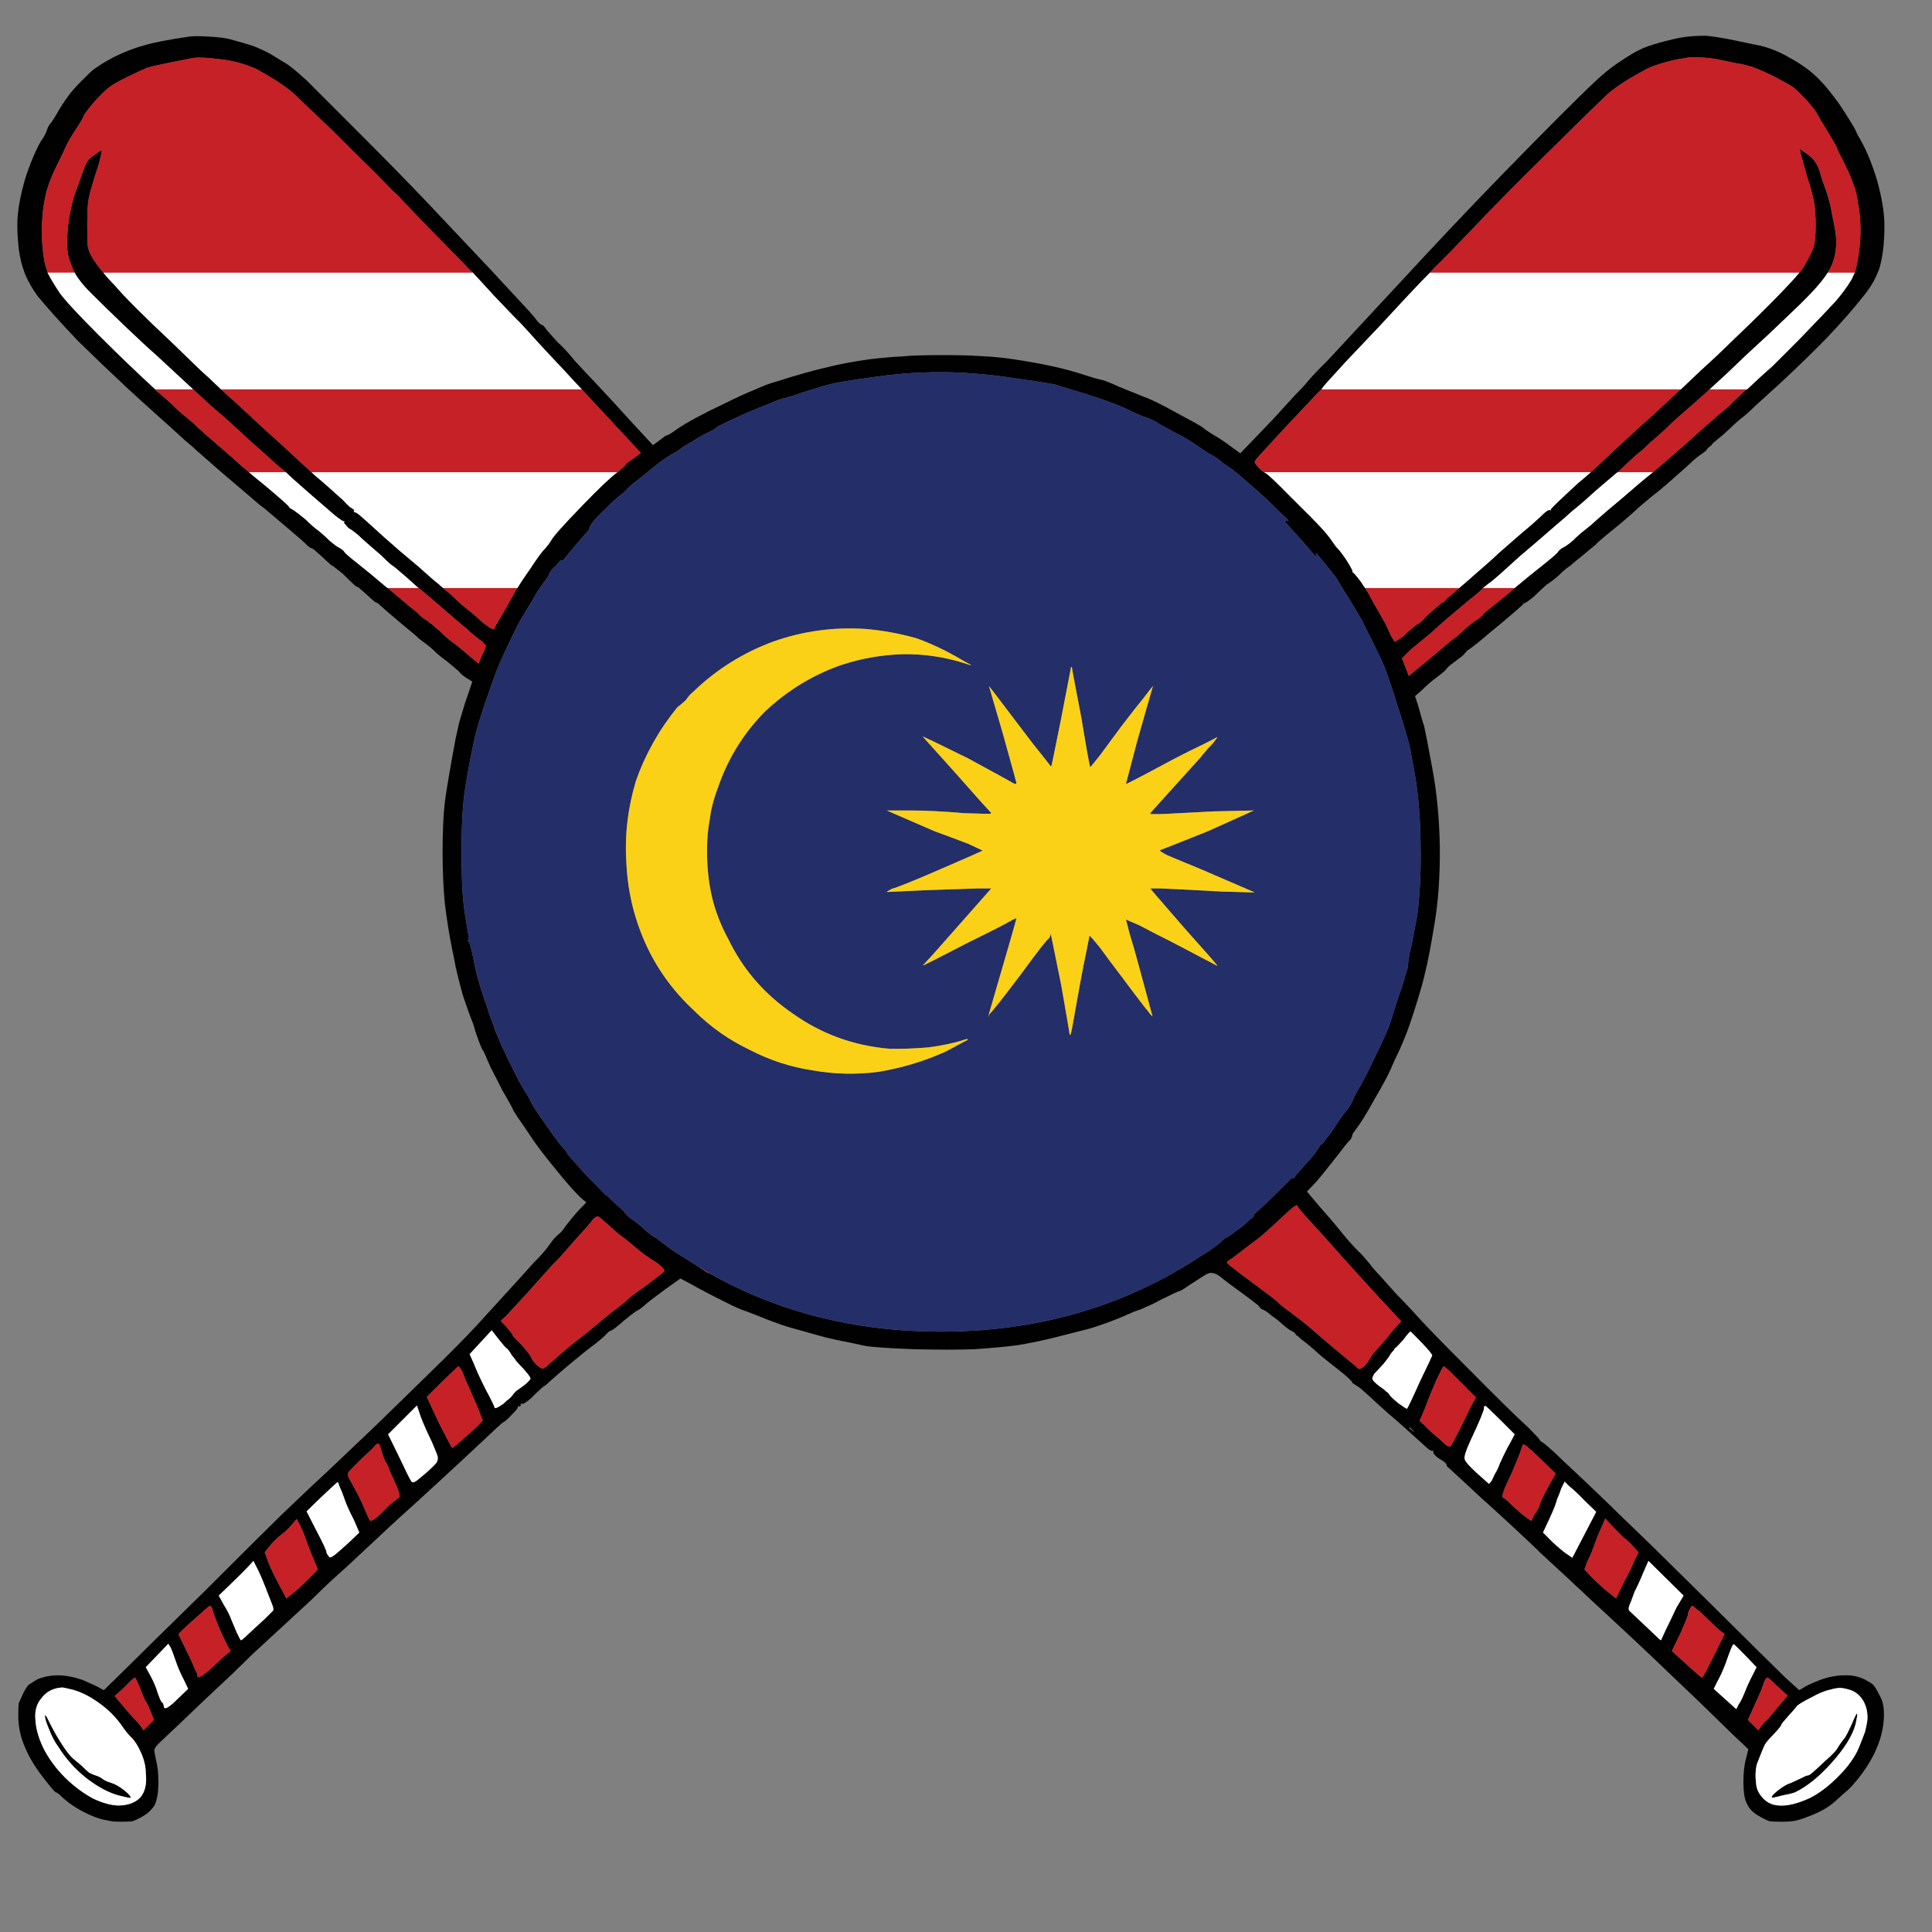 <?xml version="1.0" encoding="utf-8"?>
<!-- Generator: Adobe Illustrator 16.0.0, SVG Export Plug-In . SVG Version: 6.00 Build 0)  -->
<!DOCTYPE svg PUBLIC "-//W3C//DTD SVG 1.1//EN" "http://www.w3.org/Graphics/SVG/1.1/DTD/svg11.dtd">
<svg version="1.1" id="Layer_1" xmlns="http://www.w3.org/2000/svg" xmlns:xlink="http://www.w3.org/1999/xlink" x="0px" y="0px"
	 width="300px" height="300px" viewBox="0 0 300 300" enable-background="new 0 0 300 300" xml:space="preserve">
<rect x="0" y="0" width="300" height="300" fill="#808080" stroke="none"/>
<g>
	<path fill-rule="evenodd" clip-rule="evenodd" fill="#010101" d="M140.071,55.35c1.259-0.141,3.288-0.21,6.086-0.21
		c2.61,0,4.546,0.046,5.804,0.141c1.307,0.047,2.751,0.163,4.337,0.35c2.657,0.373,4.943,0.769,6.854,1.188
		c1.819,0.373,3.707,0.886,5.666,1.538c1.024,0.327,1.678,0.514,1.958,0.56c0.56,0.093,1.539,0.466,2.938,1.119l3.985,1.609
		c1.073,0.373,2.775,1.212,5.106,2.518c2.377,1.26,3.707,2.005,3.986,2.238c0.327,0.28,0.863,0.653,1.609,1.12
		c0.699,0.373,1.585,0.955,2.657,1.749l1.539,1.119l5.175-5.387c1.54-1.677,2.495-2.727,2.869-3.147
		c0.325-0.373,0.77-0.839,1.328-1.399c0.374-0.373,0.745-0.792,1.12-1.258c0.839-0.979,1.795-1.982,2.867-3.008l15.458-16.646
		c4.85-5.223,10.398-11.005,16.646-17.347c6.249-6.341,10-10.002,11.26-10.98c0.652-0.56,1.517-1.19,2.587-1.889
		c1.12-0.746,2.03-1.282,2.729-1.608c0.606-0.327,1.656-0.7,3.147-1.12c1.538-0.419,2.773-0.7,3.708-0.839
		c0.978-0.14,2.12-0.21,3.426-0.21c1.353,0.141,2.798,0.373,4.336,0.699l3.357,0.7c1.678,0.28,3.451,0.956,5.317,2.029
		c1.956,1.072,3.543,2.262,4.754,3.566c0.748,0.748,1.727,1.959,2.939,3.638c1.118,1.679,1.935,2.983,2.448,3.917
		c0.278,0.653,0.489,1.072,0.628,1.259c1.074,1.818,2.006,4.056,2.798,6.714c0.746,2.705,1.12,5.036,1.12,6.995
		c0,2.518-0.234,4.616-0.699,6.294c-0.093,0.373-0.21,0.7-0.35,0.979c-0.514,1.305-1.306,2.587-2.38,3.847
		c-1.306,1.677-3.123,3.752-5.456,6.224c-2.33,2.378-4.778,4.757-7.344,7.135l-3.776,3.427c-0.792,0.792-1.491,1.422-2.098,1.888
		s-1.26,1.049-1.959,1.749c-0.699,0.653-1.399,1.259-2.099,1.818c-0.325,0.233-0.582,0.49-0.768,0.769
		c-0.281,0.187-0.467,0.35-0.561,0.49c-0.046,0.093-0.139,0.209-0.281,0.35c-0.186,0.14-0.371,0.28-0.557,0.419
		c-0.468,0.28-1.143,0.839-2.03,1.679c-0.465,0.419-0.91,0.815-1.328,1.188c-1.773,1.586-2.962,2.612-3.568,3.078
		c-0.56,0.419-1.491,1.188-2.798,2.309c-1.306,1.212-2.68,2.4-4.125,3.567c-1.631,1.306-2.52,2.075-2.658,2.307
		c-0.372,0.28-1.024,0.817-1.959,1.609c-0.932,0.746-1.609,1.306-2.027,1.679c-0.514,0.327-1.096,0.816-1.749,1.469
		c-0.746,0.653-1.353,1.119-1.819,1.399c-0.232,0.187-0.442,0.373-0.629,0.56c-0.42,0.373-0.863,0.792-1.33,1.258
		c-0.839,0.699-1.328,1.049-1.467,1.049c-0.093,0-0.257,0.141-0.489,0.419c-0.235,0.234-1.26,1.12-3.079,2.659
		c-1.771,1.445-2.752,2.261-2.938,2.448c-0.093,0.093-0.582,0.489-1.47,1.188c-0.371,0.28-0.699,0.514-0.979,0.7
		c-0.278,0.28-0.442,0.467-0.488,0.56c-0.093,0.139-0.561,0.512-1.399,1.119c-0.792,0.56-1.281,1.003-1.47,1.329
		c-0.278,0.28-0.792,0.7-1.538,1.26c-0.699,0.512-1.421,1.142-2.169,1.888l-1.05,0.91l0.561,1.749
		c0.327,1.258,0.606,2.214,0.839,2.867c0.142,0.653,0.303,1.445,0.491,2.378l0.768,4.125c0.7,3.638,1.096,7.694,1.188,12.17
		c0.05,4.523-0.231,8.58-0.838,12.17c-0.607,3.636-1.071,6.061-1.399,7.274c-0.232,1.166-0.768,3.078-1.609,5.735
		c-0.65,2.052-1.164,3.521-1.538,4.407c-0.325,0.838-0.699,1.702-1.117,2.587c-0.421,0.84-0.793,1.655-1.12,2.448
		c-0.372,0.887-1.213,2.448-2.519,4.687c-1.212,2.191-2.145,3.706-2.798,4.547c-0.188,0.278-0.373,0.535-0.559,0.769
		c-0.093,0.233-0.141,0.396-0.141,0.489c0,0.095-0.047,0.188-0.14,0.28c-0.048,0.139-0.116,0.233-0.21,0.28
		c-0.28,0.279-1.026,1.211-2.238,2.797c-1.306,1.68-2.331,2.938-3.077,3.777l-1.329,1.399l1.889,2.237
		c1.307,1.492,2.191,2.518,2.657,3.078c0.561,0.699,1.212,1.491,1.959,2.378c0.746,0.839,1.352,1.469,1.818,1.888
		c0.467,0.514,0.932,1.05,1.398,1.609c0.327,0.466,0.91,1.143,1.75,2.027c0.839,0.934,1.608,1.795,2.309,2.589
		c0.699,0.699,1.655,1.702,2.866,3.007c1.166,1.353,3.939,4.221,8.324,8.604c4.429,4.477,7.366,7.367,8.812,8.673
		c0.606,0.559,1.12,1.072,1.538,1.538c0.467,0.466,0.724,0.746,0.771,0.841c0.047,0.093,0.093,0.162,0.14,0.209
		c0.093,0.141,0.188,0.21,0.281,0.21c0.093,0.047,0.464,0.35,1.117,0.908c0.653,0.561,1.377,1.236,2.169,2.029
		c3.266,3.031,6.342,5.968,9.232,8.813c2.983,2.844,7.298,7.065,12.939,12.661c6.388,6.341,10.491,10.396,12.312,12.169l2.166,1.959
		l0.699-0.42c0.421-0.28,1.284-0.676,2.588-1.189c1.306-0.466,2.544-0.7,3.707-0.7c1.12-0.046,2.17,0.164,3.147,0.63
		c0.7,0.373,1.143,0.653,1.331,0.841c0.232,0.231,0.535,0.723,0.907,1.468c0.374,0.653,0.584,1.188,0.631,1.608
		c0.093,0.326,0.14,0.933,0.14,1.819c-0.093,3.311-1.517,6.645-4.268,10.001c-0.7,0.841-1.235,1.399-1.606,1.68
		c-0.282,0.233-0.7,0.606-1.26,1.118c-0.561,0.561-1.26,1.096-2.099,1.609c-0.932,0.513-1.866,0.933-2.798,1.258
		c-0.699,0.28-1.306,0.468-1.819,0.561c-0.511,0.093-1.164,0.14-1.959,0.14c-0.932,0-1.585-0.023-1.956-0.07
		c-0.281-0.093-0.725-0.303-1.331-0.63c-0.745-0.419-1.259-0.792-1.538-1.118c-0.278-0.28-0.535-0.7-0.771-1.259
		c-0.278-0.652-0.418-1.679-0.418-3.077c0-1.493,0.14-2.729,0.418-3.708l0.35-1.398l-2.447-2.308
		c-1.539-1.493-3.334-3.241-5.386-5.246l-4.406-4.196c-2.891-2.798-6.995-6.645-12.309-11.54c-1.074-1.026-1.795-1.702-2.17-2.029
		c-0.371-0.373-1.398-1.329-3.076-2.867l-2.658-2.448c-0.14-0.187-1.517-1.493-4.126-3.918c-2.565-2.377-4.104-3.775-4.617-4.196
		l-2.169-2.027c-1.304-1.213-2.213-2.052-2.727-2.519c-0.187-0.187-0.372-0.351-0.561-0.489c-0.14-0.14-0.21-0.257-0.21-0.35
		c0-0.047-0.047-0.14-0.14-0.28c-0.14-0.14-0.278-0.256-0.418-0.35c-0.514-0.28-0.91-0.559-1.191-0.839
		c-0.278-0.28-0.371-0.49-0.278-0.63c0-0.047,0-0.093,0-0.14l-0.14,0.07c-0.046,0-0.186-0.047-0.421-0.141
		c-0.278-0.187-0.535-0.396-0.768-0.629c-2.333-2.145-4.221-3.823-5.666-5.037c-0.746-0.652-1.796-1.607-3.148-2.867
		c-0.419-0.373-0.815-0.723-1.188-1.049c-0.373-0.28-0.653-0.466-0.839-0.561c-0.141-0.093-0.28-0.186-0.421-0.278
		c-0.046-0.047-0.069-0.117-0.069-0.21l-0.489-0.489c-0.233-0.233-0.583-0.537-1.049-0.91l-3.078-2.448
		c-1.025-0.933-1.959-1.725-2.798-2.378c-0.373-0.28-0.676-0.535-0.909-0.77c-0.279-0.186-0.42-0.303-0.42-0.35
		c0-0.046-0.069-0.139-0.209-0.279c-0.188-0.14-0.396-0.256-0.63-0.351c-0.512-0.326-1.144-0.838-1.889-1.538
		c-0.372-0.279-0.722-0.536-1.05-0.769c-0.371-0.327-0.675-0.561-0.908-0.699c-0.188-0.095-0.419-0.211-0.699-0.351
		c-0.233-0.233-0.397-0.42-0.49-0.56c-0.325-0.28-1.188-0.934-2.588-1.959c-1.491-1.072-2.518-1.842-3.077-2.308
		s-1.026-0.699-1.399-0.699c-0.326-0.095-0.769,0.047-1.329,0.419l-2.168,1.399c-0.933,0.653-1.469,0.979-1.607,0.979
		c-0.142,0-1.143,0.466-3.009,1.398c-0.746,0.42-1.469,0.77-2.168,1.05c-0.652,0.326-1.049,0.488-1.189,0.488
		c-0.42,0.142-0.932,0.351-1.538,0.63c-1.026,0.466-2.191,0.934-3.497,1.399c-1.399,0.514-2.495,0.863-3.287,1.049l-4.407,1.119
		c-2.237,0.56-4.243,0.979-6.015,1.26c-1.726,0.233-3.963,0.442-6.715,0.629c-2.611,0.094-5.759,0.094-9.442,0
		c-3.684-0.141-6.155-0.303-7.415-0.49l-2.937-0.63c-1.306-0.231-2.658-0.535-4.057-0.908c-2.145-0.606-3.473-0.979-3.986-1.119
		c-0.56-0.141-1.259-0.35-2.098-0.629c-0.792-0.28-1.492-0.537-2.099-0.77c-1.492-0.606-2.68-1.074-3.566-1.398
		c-0.56-0.142-1.702-0.653-3.428-1.54c-1.631-0.792-3.404-1.726-5.315-2.798l-1.329-0.699l-2.448,1.748
		c-1.584,1.166-2.612,1.959-3.078,2.379c-0.512,0.466-0.979,0.792-1.399,0.979c-0.187,0.14-0.466,0.35-0.839,0.63
		c-0.326,0.278-0.653,0.535-0.979,0.769c-0.28,0.28-0.606,0.559-0.979,0.839c-0.373,0.327-0.676,0.561-0.909,0.699
		c-0.233,0.047-0.443,0.164-0.629,0.351c-0.187,0.187-0.326,0.326-0.42,0.419c-0.14,0.188-0.652,0.63-1.539,1.329
		c-1.072,0.794-2.331,1.795-3.776,3.008c-1.446,1.212-2.448,2.075-3.007,2.588c-0.653,0.606-1.003,0.909-1.049,0.909
		c-0.094,0-0.653,0.489-1.679,1.469c-0.419,0.466-0.816,0.815-1.189,1.05c-0.326,0.233-0.536,0.326-0.629,0.279
		c-0.094,0-0.163,0-0.21,0c-0.046,0.047-0.07,0.093-0.07,0.14c0.047,0.141,0.047,0.21,0,0.21c-0.046,0.047-0.117,0.07-0.209,0.07
		c-0.094-0.047-0.163-0.047-0.209,0c0,0.046,0,0.093,0,0.14c0.046,0.094-0.257,0.467-0.91,1.12
		c-0.652,0.699-1.096,1.095-1.329,1.188c-0.14,0.046-1.166,0.979-3.078,2.797c-4.523,4.243-9.208,8.558-14.058,12.939l-7.344,6.855
		c-1.632,1.445-2.682,2.401-3.147,2.867c-0.466,0.466-1.259,1.235-2.378,2.308l-8.953,8.254c-1.398,1.353-2.425,2.354-3.078,3.008
		l-4.546,4.267c-2.564,2.471-4.896,4.686-6.994,6.645c-0.373,0.373-0.583,0.699-0.629,0.979c0,0.232,0.116,0.885,0.35,1.957
		c0.187,0.746,0.279,1.749,0.279,3.009c0,1.211-0.093,2.098-0.279,2.656c-0.094,0.607-0.35,1.121-0.77,1.54
		c-0.326,0.419-0.862,0.839-1.608,1.258c-0.606,0.327-1.072,0.537-1.399,0.63c-0.279,0.047-0.932,0.07-1.958,0.07
		c-0.793,0-1.422-0.07-1.889-0.209c-0.466-0.047-1.096-0.211-1.889-0.491c-2.005-0.792-3.684-1.795-5.036-3.007
		c-0.56-0.56-0.91-0.84-1.049-0.84c-0.14,0-0.606-0.512-1.399-1.538c-1.632-2.005-2.774-3.823-3.428-5.456
		c-0.699-1.585-1.049-3.217-1.049-4.896c0-0.978,0.023-1.631,0.069-1.957c0.14-0.326,0.374-0.84,0.7-1.54
		c0.327-0.652,0.606-1.096,0.839-1.327c0.28-0.188,0.723-0.468,1.329-0.841c1.026-0.419,2.099-0.63,3.217-0.63
		c1.12,0,2.378,0.234,3.777,0.7c1.212,0.514,2.075,0.909,2.588,1.189l0.769,0.42l3.497-3.428c1.445-1.445,5.549-5.479,12.31-12.1
		c5.643-5.642,9.536-9.514,11.681-11.611c1.958-1.865,3.404-3.24,4.336-4.126c0.886-0.84,1.935-1.819,3.147-2.938
		c1.585-1.491,3.94-3.73,7.064-6.714c2.984-2.891,5.806-5.643,8.463-8.254c2.984-2.891,5.456-5.385,7.414-7.483
		c1.912-2.099,4.313-4.732,7.204-7.904c0.84-0.979,1.679-1.888,2.519-2.727c0.652-0.699,1.189-1.353,1.608-1.959
		c0.187-0.233,0.396-0.514,0.63-0.839c0.233-0.233,0.419-0.421,0.56-0.56c0.187-0.14,0.396-0.327,0.629-0.561
		c0.233-0.278,0.443-0.559,0.63-0.839c0.513-0.699,1.142-1.469,1.889-2.309l1.328-1.398l-0.838-0.7
		c-0.979-0.932-2.332-2.471-4.058-4.615c-1.771-2.146-3.1-3.917-3.986-5.315c-0.653-0.979-1.212-1.795-1.679-2.448
		c-0.559-0.839-0.839-1.306-0.839-1.399c0-0.046-0.396-0.769-1.189-2.168c-0.327-0.514-0.7-1.213-1.119-2.098
		c-0.466-0.887-0.863-1.656-1.189-2.309c-0.652-1.538-1.026-2.379-1.119-2.518c-0.14-0.14-0.373-0.653-0.699-1.539
		c-0.28-0.793-0.466-1.329-0.56-1.608c-0.047-0.234-0.14-0.561-0.28-0.979c-0.56-1.399-1.119-2.961-1.679-4.687
		c-0.466-1.725-0.815-3.124-1.049-4.196c-0.233-1.259-0.419-2.191-0.56-2.797c-0.466-2.332-0.839-4.687-1.119-7.064
		c-0.234-2.425-0.35-5.06-0.35-7.904c0-3.124,0.116-5.735,0.35-7.833c0.279-2.052,0.839-5.34,1.678-9.863
		c0.14-0.605,0.326-1.445,0.56-2.518c0.326-1.072,0.629-2.075,0.909-3.007l1.119-3.288l-0.769-0.489
		c-0.56-0.326-1.026-0.723-1.399-1.189c-0.373-0.327-0.956-0.816-1.749-1.469c-0.839-0.606-1.469-1.119-1.889-1.538
		s-0.886-0.817-1.399-1.19c-0.559-0.419-0.932-0.699-1.119-0.839c-0.14-0.187-1.096-1.002-2.868-2.448
		c-1.818-1.539-2.844-2.425-3.077-2.659c-0.28-0.278-0.466-0.419-0.56-0.419c-0.139,0-0.606-0.373-1.399-1.119
		c-0.513-0.466-0.956-0.862-1.329-1.188c-0.233-0.141-0.443-0.257-0.629-0.35c-0.419-0.373-1.049-0.979-1.889-1.82
		c-1.025-0.839-1.562-1.258-1.608-1.258c-0.093,0-0.28-0.141-0.56-0.419c-0.327-0.28-0.676-0.607-1.049-0.979
		c-0.979-0.887-1.516-1.33-1.608-1.33c-0.14,0-0.396-0.162-0.77-0.489c-0.233-0.28-1.235-1.167-3.007-2.659
		c-1.771-1.492-2.984-2.518-3.637-3.078c-0.419-0.28-1.049-0.792-1.888-1.538l-2.868-2.448c-0.7-0.606-1.329-1.142-1.889-1.609
		c-1.958-1.726-3.264-2.868-3.917-3.428c-0.373-0.373-0.932-0.862-1.679-1.468c-0.56-0.513-1.329-1.212-2.308-2.099
		c-0.979-0.885-1.655-1.492-2.028-1.818l-2.868-2.587c-0.56-0.514-1.096-1.003-1.609-1.47c-2.797-2.61-5.409-5.105-7.833-7.483
		c-2.704-2.844-4.803-5.176-6.295-6.994c-0.839-1.165-1.492-2.309-1.958-3.428c-0.046-0.046-0.069-0.116-0.069-0.209
		c-0.42-1.072-0.724-2.309-0.91-3.708c-0.233-2.098-0.279-3.87-0.139-5.315c0.139-1.492,0.489-3.24,1.049-5.246
		c0.326-1.119,0.792-2.401,1.399-3.847c0.605-1.353,1.049-2.216,1.328-2.589c0.187-0.232,0.396-0.605,0.63-1.119
		c0.093-0.232,0.187-0.489,0.279-0.769c0.14-0.28,0.303-0.513,0.49-0.7c0.373-0.512,0.816-1.236,1.329-2.168
		c0.606-0.979,1.189-1.818,1.749-2.518c0.605-0.747,1.375-1.563,2.308-2.448c0.653-0.699,1.259-1.213,1.818-1.54
		c0.56-0.419,1.469-0.956,2.728-1.608c1.632-0.793,3.171-1.375,4.616-1.749c1.399-0.42,3.684-0.863,6.855-1.329
		c0.652-0.093,1.725-0.093,3.217,0c1.493,0.093,2.565,0.232,3.217,0.419c1.539,0.419,2.728,0.769,3.567,1.049
		c0.839,0.326,1.702,0.723,2.588,1.188l2.168,1.329c0.653,0.327,1.818,1.259,3.497,2.798c1.585,1.586,4.22,4.22,7.903,7.904
		c4.15,4.15,7.647,7.717,10.491,10.701c2.519,2.658,6.062,6.412,10.632,11.262c0.513,0.559,1.049,1.142,1.608,1.749l2.728,2.937
		c0.979,1.026,1.726,1.865,2.238,2.518c0.187,0.28,0.396,0.514,0.629,0.699c0.187,0.188,0.28,0.257,0.28,0.21
		c0.14-0.046,0.396,0.209,0.769,0.769c0.513,0.56,1.072,1.188,1.679,1.888c0.792,0.699,1.678,1.656,2.658,2.869
		c1.585,1.725,2.611,2.821,3.078,3.287l2.798,3.008c2.285,2.518,4.127,4.523,5.526,6.015l0.769,0.839l1.049-0.769
		c0.652-0.512,1.026-0.769,1.119-0.769c0.186,0,0.723-0.327,1.609-0.979c1.585-1.072,4.01-2.378,7.273-3.917
		c1.866-0.933,3.498-1.679,4.896-2.239c1.12-0.512,2.098-0.885,2.938-1.119c3.544-1.119,6.272-1.888,8.183-2.307
		c1.818-0.467,4.057-0.887,6.714-1.26C137.227,55.536,138.859,55.396,140.071,55.35z M7.389,42.341
		c0.419,0.839,1.049,1.888,1.888,3.147c0.84,1.166,2.868,3.356,6.085,6.574c3.031,3.031,5.945,5.829,8.743,8.393
		c0.093,0.141,0.233,0.28,0.419,0.421c1.166,0.978,2.029,1.749,2.588,2.307c0.605,0.607,1.212,1.142,1.818,1.609
		c0.653,0.512,1.283,1.072,1.889,1.679c0.653,0.605,1.609,1.445,2.868,2.518l2.658,2.307c0.326,0.327,1.096,1.003,2.308,2.029
		c0.653,0.56,1.445,1.213,2.377,1.959c2.565,2.145,3.847,3.287,3.847,3.427c0,0.093,0.233,0.255,0.699,0.489
		c0.466,0.326,1.096,0.815,1.889,1.468c0.653,0.653,1.259,1.19,1.819,1.609c0.56,0.419,1.166,0.956,1.818,1.608
		c0.699,0.606,1.235,1.002,1.608,1.19c0.42,0.232,0.676,0.442,0.77,0.629c0.093,0.186,0.792,0.792,2.098,1.818
		c1.072,0.839,2.541,2.052,4.406,3.637c0.046,0.046,0.116,0.093,0.21,0.141c1.539,1.305,2.704,2.284,3.497,2.937
		c0.746,0.56,1.212,0.957,1.399,1.188c0.233,0.28,0.629,0.583,1.189,0.91c0.466,0.327,1.096,0.839,1.889,1.539
		c0.746,0.747,1.399,1.329,1.958,1.749c0.56,0.373,1.399,1.049,2.518,2.028l1.679,1.399l0.49-1.258
		c0.419-0.794,0.629-1.306,0.629-1.54c0-0.046-0.093-0.139-0.279-0.28c-0.093-0.186-0.257-0.35-0.49-0.489
		c-0.606-0.419-1.329-1.026-2.168-1.818c-0.7-0.56-1.958-1.633-3.776-3.217c-1.726-1.493-2.961-2.542-3.707-3.147
		c-0.094-0.048-0.163-0.094-0.21-0.141l-1.958-1.749c-0.979-0.839-1.563-1.329-1.749-1.469c-0.233-0.093-0.839-0.63-1.818-1.609
		c-1.958-1.677-3.171-2.75-3.637-3.217c-0.606-0.512-1.119-0.885-1.539-1.119c-0.187-0.187-0.35-0.373-0.49-0.56
		c-0.139-0.139-0.209-0.232-0.209-0.278c0.093-0.188,0.093-0.257,0-0.21s-0.56-0.257-1.399-0.91
		c-0.746-0.652-2.122-1.842-4.126-3.567c-1.772-1.539-2.938-2.587-3.497-3.147c-0.187-0.14-0.327-0.257-0.42-0.35
		c-0.56-0.419-1.492-1.235-2.798-2.448l-2.588-2.307c-0.419-0.373-1.025-0.933-1.818-1.679c-0.7-0.653-1.422-1.306-2.168-1.959
		c-0.747-0.606-1.446-1.211-2.098-1.818l-2.519-2.309l-5.735-5.315c-1.072-0.932-2.635-2.378-4.686-4.336
		c-2.006-1.912-3.754-3.614-5.246-5.106c-1.212-1.165-2.122-2.284-2.728-3.356c-0.187-0.373-0.35-0.747-0.49-1.12
		c-0.606-1.399-0.815-3.007-0.629-4.825c0.046-1.12,0.209-2.355,0.489-3.708c0.28-1.399,0.63-2.611,1.049-3.637l0.91-2.519
		c0.233-0.699,0.466-1.211,0.7-1.538c0.139-0.28,0.513-0.606,1.119-0.979c0.606-0.466,0.956-0.676,1.049-0.63
		c0.046,0.094-0.094,0.771-0.419,2.029c-0.933,2.844-1.469,4.687-1.609,5.526c-0.139,0.838-0.209,2.191-0.209,4.057
		c0,1.584,0.023,2.61,0.07,3.076c0.046,0.421,0.187,0.887,0.419,1.399c0.466,0.887,1.143,1.843,2.028,2.869
		c0.513,0.652,1.096,1.305,1.749,1.958c1.585,1.866,4.546,4.826,8.882,8.883l4.477,4.336c0.653,0.56,1.702,1.538,3.147,2.937
		c0.84,0.748,1.795,1.609,2.868,2.589c2.984,2.798,4.733,4.406,5.246,4.826c0.793,0.7,2.285,2.075,4.477,4.126
		c0.513,0.467,1.003,0.91,1.469,1.329c0.28,0.28,0.56,0.537,0.839,0.769c0.746,0.606,2.098,1.796,4.057,3.568
		c0.374,0.419,0.723,0.77,1.049,1.049l0.629,0.419c0.046,0,0.07,0.023,0.07,0.07s-0.023,0.093-0.07,0.139v0.141
		c0,0.046,0.046,0.07,0.14,0.07c0.046-0.046,0.233,0.046,0.56,0.28c0.326,0.28,0.676,0.582,1.049,0.909
		c2.145,1.959,3.894,3.521,5.246,4.687l3.078,2.587c1.538,1.399,2.587,2.309,3.147,2.728c0.187,0.187,0.396,0.373,0.629,0.56
		c0.373,0.327,0.816,0.699,1.329,1.119c0.792,0.792,1.422,1.376,1.889,1.749c0.513,0.373,1.142,0.885,1.888,1.539
		c0.793,0.746,1.446,1.283,1.959,1.609c0.512,0.373,0.815,0.466,0.909,0.28c0-0.141,0.442-0.933,1.328-2.378
		c0.747-1.306,1.353-2.378,1.819-3.217c0.046-0.187,0.186-0.42,0.419-0.699c0.42-0.699,1.073-1.679,1.958-2.938
		c1.166-1.772,1.936-2.821,2.309-3.147c0.373-0.419,0.676-0.815,0.909-1.188c0.279-0.606,1.912-2.448,4.896-5.526
		c2.658-2.751,4.476-4.477,5.456-5.176c0.093-0.093,0.187-0.163,0.28-0.209c0.233-0.234,0.443-0.421,0.629-0.56
		c0.187-0.14,0.28-0.234,0.28-0.28c0-0.093,0.117-0.232,0.35-0.419s0.537-0.396,0.909-0.63l1.188-0.908l-9.162-9.863l-1.188-1.258
		c-1.353-1.492-2.286-2.495-2.798-3.008l-2.797-3.007c-1.166-1.306-2.122-2.355-2.868-3.147c-0.14-0.094-1.492-1.493-4.057-4.196
		c-1.353-1.493-2.425-2.659-3.217-3.498c-0.466-0.42-0.839-0.793-1.12-1.12c-1.678-1.725-3.753-3.847-6.224-6.364
		c-2.565-2.657-3.917-4.079-4.058-4.267c-0.279-0.28-0.605-0.583-0.979-0.91c-0.513-0.512-1.493-1.515-2.938-3.007
		c-1.353-1.306-3.543-3.474-6.575-6.505c-3.077-2.937-5.06-4.826-5.945-5.665c-1.212-1.072-3.124-2.332-5.735-3.777
		c-0.326-0.14-0.793-0.327-1.399-0.559c-0.653-0.233-1.283-0.42-1.889-0.56c-0.979-0.233-2.215-0.419-3.707-0.56
		c-1.493-0.139-2.519-0.139-3.078,0c-3.87,0.748-6.178,1.236-6.925,1.47c-0.746,0.326-1.749,0.792-3.007,1.398
		c-1.259,0.605-2.145,1.096-2.658,1.469c-0.606,0.419-1.376,1.142-2.308,2.168c-0.933,1.072-1.539,1.841-1.819,2.309
		c-0.187,0.512-0.629,1.281-1.329,2.307c-0.699,1.073-1.189,1.913-1.469,2.518c-0.233,0.56-0.699,1.54-1.399,2.938
		c-0.979,1.958-1.608,3.706-1.888,5.246c-0.327,1.538-0.49,3.451-0.49,5.735c0.14,2.425,0.373,4.104,0.699,5.037
		C7.272,41.827,7.342,42.061,7.389,42.341z M108.596,196.774c0.141,0.141,0.28,0.234,0.421,0.28
		c0.512,0.373,0.792,0.561,0.839,0.561c0.046,0,0.164,0.046,0.35,0.139c10.677,6.016,22.639,9.023,35.881,9.023
		c13.382,0,25.482-3.078,36.3-9.233l0.07-0.069c0.559-0.28,1.328-0.723,2.308-1.329c1.026-0.7,1.982-1.305,2.867-1.818
		c0.979-0.7,1.633-1.188,1.959-1.469c0.093-0.14,0.257-0.304,0.489-0.489c0.233-0.141,0.442-0.257,0.63-0.35
		c0.233-0.141,0.56-0.374,0.979-0.699c0.373-0.28,0.792-0.584,1.26-0.91c0.885-0.839,1.42-1.306,1.607-1.398
		c0.048,0,0.095-0.093,0.141-0.28c0-0.047,0-0.093,0-0.14c1.306-1.165,2.588-2.378,3.847-3.638c0.653-0.653,1.307-1.305,1.958-1.958
		c0.141,0,0.233,0,0.28,0c0.139,0,0.279-0.163,0.419-0.49c0.28-0.325,0.794-0.908,1.54-1.748c0.885-0.932,1.491-1.678,1.818-2.238
		c0.139-0.186,0.279-0.396,0.419-0.63c0.14-0.186,0.257-0.279,0.35-0.279c0.093-0.047,0.304-0.325,0.63-0.839
		c0.419-0.466,0.815-1.003,1.188-1.609c0.933-1.445,1.609-2.377,2.028-2.798c0.093-0.14,0.232-0.35,0.42-0.628
		c0.141-0.234,0.257-0.444,0.35-0.63c0.187-0.514,0.512-1.167,0.979-1.959c0.606-0.979,1.517-2.752,2.728-5.315
		c1.213-2.472,1.959-4.15,2.237-5.035c0.235-0.841,0.724-2.379,1.47-4.618c0.374-0.978,0.653-1.864,0.839-2.657
		c0.281-0.839,0.421-1.305,0.421-1.398c0-0.419,0.093-1.142,0.278-2.168c0.235-0.886,0.468-1.982,0.7-3.288
		c0.234-1.306,0.396-2.191,0.488-2.657c0.421-3.404,0.585-7.135,0.492-11.191c-0.047-4.011-0.35-7.601-0.91-10.771l-0.699-3.777
		c-0.232-1.166-0.91-3.474-2.03-6.925c-1.07-3.451-1.888-5.758-2.447-6.925c-1.212-2.518-2.214-4.546-3.007-6.084
		c-0.84-1.492-1.727-2.96-2.658-4.407l-1.398-2.307c-0.514-0.653-1.143-1.445-1.888-2.378l-1.19-1.399v0.63
		c-1.586-1.866-3.217-3.708-4.896-5.526l0.629-0.14l-2.028-1.959c-1.305-1.306-2.518-2.424-3.637-3.357
		c-1.025-0.885-1.586-1.376-1.679-1.469s-0.373-0.327-0.839-0.699c-0.141-0.093-0.28-0.209-0.421-0.35
		c-0.792-0.512-1.398-0.932-1.817-1.258c-0.373-0.373-0.862-0.723-1.469-1.049s-1.445-0.863-2.518-1.609
		c-0.979-0.699-2.006-1.306-3.078-1.818c-1.026-0.56-1.842-1.003-2.448-1.33c-0.606-0.419-1.281-0.769-2.028-1.049
		c-0.792-0.234-1.726-0.63-2.798-1.188c-2.191-1.026-5.223-2.099-9.093-3.219c-0.792-0.232-1.607-0.489-2.448-0.769
		c-0.979-0.186-2.774-0.466-5.385-0.839c-2.658-0.419-5.012-0.699-7.064-0.84c-2.144-0.186-4.383-0.255-6.715-0.209
		c-2.377,0.046-4.709,0.209-6.995,0.489c-3.59,0.467-6.107,0.84-7.553,1.119c-1.073,0.187-2.355,0.537-3.847,1.049
		c-0.512,0.141-1.049,0.303-1.609,0.491c-1.445,0.512-2.448,0.815-3.006,0.908c-0.514,0.141-1.236,0.421-2.169,0.84
		c-2.284,0.885-4.15,1.679-5.596,2.378c-1.492,0.699-2.307,1.095-2.448,1.188c-0.279,0.28-0.815,0.606-1.608,0.979
		c-0.794,0.373-1.562,0.815-2.309,1.329c-0.792,0.419-1.399,0.792-1.818,1.119s-0.863,0.606-1.329,0.839
		c-0.14,0.093-0.443,0.28-0.909,0.56c-0.42,0.28-0.84,0.582-1.259,0.909l-3.287,2.658c-0.56,0.373-1.259,1.002-2.099,1.888
		c-0.979,0.748-1.818,1.493-2.518,2.239c-1.539,1.445-2.402,2.401-2.588,2.867c-0.093,0.14-0.163,0.35-0.209,0.63
		c-1.399,1.538-2.751,3.124-4.057,4.755l-0.35-0.07l-0.77,0.91c-0.233,0.186-0.442,0.396-0.629,0.63
		c-0.14,0.232-0.257,0.419-0.35,0.559c-0.094,0.326-0.373,0.769-0.84,1.329c-0.28,0.373-0.49,0.676-0.629,0.91
		c-0.14,0.186-0.256,0.35-0.35,0.489c-0.279,0.466-0.629,1.072-1.049,1.818c-0.467,0.746-0.863,1.399-1.189,1.959
		c-0.466,0.746-0.886,1.515-1.259,2.308l-1.678,3.497c-0.747,1.54-1.609,3.754-2.588,6.645c-0.979,2.798-1.656,4.99-2.029,6.575
		c-0.839,3.964-1.399,7.087-1.678,9.373c-0.233,2.237-0.35,4.919-0.35,8.043c0,2.378,0.046,4.43,0.139,6.155
		c0.094,1.678,0.304,3.426,0.63,5.246c0.094,0.651,0.187,1.211,0.28,1.677c0,0.514,0,0.817,0,0.91
		c-0.047,0.047-0.07,0.093-0.07,0.14c0,0.048,0.023,0.071,0.07,0.071c0.093-0.094,0.209,0.163,0.35,0.769
		c0.187,0.607,0.419,1.656,0.699,3.147c0.187,1.025,0.652,2.657,1.399,4.896c0.093,0.326,0.21,0.652,0.35,0.979
		c0.28,0.978,0.652,2.05,1.119,3.217c0.093,0.326,0.209,0.676,0.35,1.049c0.28,0.606,0.56,1.259,0.839,1.958
		c0.606,1.306,1.259,2.658,1.958,4.058c0.093,0.093,0.163,0.233,0.209,0.419c0.56,1.119,1.003,1.936,1.329,2.448
		c0.047,0.046,0.07,0.093,0.07,0.141c0.327,0.466,0.606,0.908,0.839,1.328c0.093,0.141,0.164,0.303,0.21,0.49
		c0.233,0.512,0.979,1.655,2.238,3.427c1.259,1.818,2.122,2.984,2.588,3.498c0.56,0.604,0.839,0.978,0.839,1.118
		c0,0.047,0.443,0.559,1.329,1.538c0.747,0.887,1.749,1.959,3.007,3.218l1.679,1.748v-0.139c0.932,0.933,1.889,1.817,2.867,2.658
		h-0.07c0,0.046,0.093,0.162,0.28,0.35c0.233,0.232,0.489,0.466,0.769,0.699c0.839,0.559,1.517,1.096,2.029,1.608
		c0.651,0.606,1.165,1.002,1.538,1.189c0.327,0.186,0.84,0.559,1.54,1.119c0.279,0.233,0.721,0.559,1.328,0.979
		c0.234,0.139,0.443,0.278,0.63,0.419C106.195,195.283,107.384,196.029,108.596,196.774z M222.044,42.341
		c-0.885,0.885-2.027,2.075-3.426,3.567c-1.959,2.099-3.476,3.729-4.547,4.896c-1.818,1.911-3.544,3.729-5.176,5.455l-2.798,3.078
		c-0.234,0.233-0.537,0.606-0.909,1.119c-0.56,0.514-1.166,1.144-1.819,1.89c-1.353,1.445-2.145,2.284-2.377,2.518
		c-0.28,0.28-1.236,1.306-2.869,3.078c-1.631,1.772-2.634,2.867-3.006,3.287c-0.234,0.327-0.327,0.514-0.28,0.56
		c0,0.093,0.164,0.327,0.489,0.7c0.279,0.327,0.606,0.606,0.979,0.839c0.048,0.046,0.116,0.093,0.21,0.141
		c0.326,0.139,1.633,1.375,3.917,3.706c2.33,2.286,3.985,3.964,4.965,5.037c0.7,0.792,1.212,1.445,1.54,1.958
		c0.325,0.467,0.513,0.723,0.559,0.77c0.28,0.233,0.794,0.886,1.54,1.959c0.699,1.119,1.024,1.725,0.978,1.818
		c0,0.059,0,0.105,0,0.141c0.093-0.047,0.561,0.489,1.399,1.608c0.187,0.327,0.374,0.607,0.56,0.84
		c0.42,0.652,0.699,1.142,0.839,1.469c0.188,0.326,0.653,1.142,1.399,2.448c0.279,0.512,0.582,1.049,0.91,1.608
		c0.325,0.653,0.56,1.167,0.699,1.54c0.14,0.327,0.304,0.606,0.489,0.839c0.14,0.28,0.232,0.419,0.278,0.419
		c0.096,0,0.328-0.14,0.699-0.419c0.421-0.232,0.817-0.559,1.191-0.979c1.071-0.932,1.678-1.399,1.817-1.399
		c0.093,0,0.606-0.489,1.538-1.469c0.374-0.326,0.748-0.653,1.12-0.979c0.421-0.326,0.678-0.559,0.771-0.699
		c0.465-0.186,0.746-0.396,0.839-0.628c0.093-0.141,0.535-0.514,1.327-1.12c0.235-0.232,0.468-0.443,0.7-0.628
		c0.327-0.28,0.652-0.56,0.98-0.84c0.699-0.606,1.445-1.258,2.237-1.958c1.307-1.12,2.238-1.959,2.798-2.519l3.287-2.867
		c1.398-1.166,2.473-2.099,3.219-2.798c0.371-0.373,0.675-0.653,0.907-0.839c0.327-0.233,0.538-0.326,0.631-0.28
		c0.186,0.093,0.232,0.069,0.139-0.07c-0.046-0.093,1.378-1.469,4.269-4.127c0.699-0.56,1.352-1.119,1.956-1.679
		c1.68-1.539,3.101-2.868,4.268-3.986l3.426-3.147c1.494-1.306,3.476-3.124,5.945-5.456c0.142-0.14,0.257-0.232,0.35-0.28
		c2.24-2.145,4.058-3.847,5.456-5.105l3.778-3.638c2.146-2.051,4.197-4.079,6.153-6.084c1.353-1.399,2.355-2.495,3.008-3.287
		c0.281-0.326,0.489-0.606,0.631-0.84c0.746-1.258,1.235-2.191,1.468-2.798c0.234-0.559,0.374-1.445,0.421-2.657
		c0.046-1.446,0-2.821-0.14-4.126c-0.235-1.399-0.631-2.916-1.191-4.546c-0.511-1.866-0.839-3.031-0.978-3.497l-0.14-0.77
		l0.91,0.628c0.606,0.421,1.07,0.84,1.398,1.26c0.325,0.466,0.582,0.979,0.768,1.538c0.188,0.747,0.514,1.749,0.981,3.008
		c0.418,1.119,0.768,2.518,1.049,4.196c0.371,1.679,0.558,2.937,0.558,3.777c0,1.726-0.372,3.217-1.118,4.477
		c-0.046,0.093-0.117,0.209-0.21,0.35c-0.746,1.212-2.145,2.821-4.196,4.825c-2.006,1.913-3.591,3.427-4.757,4.546
		c-1.164,1.072-2.401,2.216-3.708,3.427c-0.885,0.84-1.888,1.795-3.005,2.868l-2.658,2.448l-2.588,2.309
		c-0.699,0.607-1.398,1.212-2.099,1.818c-0.745,0.653-1.491,1.353-2.24,2.099c-1.117,1.026-1.863,1.679-2.237,1.958
		c-0.371,0.373-0.814,0.792-1.328,1.258c-0.606,0.467-1.33,1.097-2.169,1.889c-0.746,0.7-1.281,1.212-1.609,1.539
		c-0.047,0.046-0.093,0.069-0.14,0.069l-3.286,2.798c-1.678,1.54-2.891,2.589-3.637,3.147c-0.699,0.653-1.445,1.306-2.237,1.959
		c-1.541,1.353-3.544,3.078-6.017,5.176c-1.353,1.211-2.33,2.098-2.938,2.657c-0.885,0.794-1.516,1.306-1.888,1.54
		c-0.328,0.28-0.585,0.489-0.771,0.63c-0.093,0.186-0.909,0.885-2.448,2.098l-3.147,2.657c-0.652,0.56-1.516,1.329-2.587,2.309
		c-1.213,0.979-2.262,1.841-3.147,2.587l-1.26,1.259l1.05,2.729l3.076-2.52c2.052-1.725,3.265-2.75,3.639-3.076
		c0.418-0.233,0.957-0.676,1.607-1.329c0.699-0.653,1.398-1.213,2.098-1.679s1.074-0.792,1.12-0.979
		c0.14-0.186,0.561-0.535,1.26-1.049c0.606-0.466,1.467-1.166,2.587-2.099c0.375-0.28,0.725-0.582,1.05-0.908
		c1.727-1.447,3.218-2.658,4.475-3.638c1.399-1.119,2.147-1.772,2.241-1.958c0.093-0.187,0.324-0.397,0.699-0.629
		c0.418-0.188,0.978-0.583,1.678-1.19c0.652-0.652,1.259-1.188,1.819-1.608c0.558-0.419,1.188-0.956,1.888-1.609
		c0.886-0.792,2.145-1.865,3.776-3.217c1.865-1.633,3.497-3.008,4.896-4.127c1.213-1.026,2.191-1.865,2.938-2.518
		c1.727-1.492,3.404-2.985,5.038-4.477c0.792-0.699,1.491-1.306,2.098-1.818c0.558-0.466,1.164-0.979,1.817-1.539
		c0.467-0.514,1.26-1.283,2.38-2.309c0.093-0.093,0.207-0.163,0.35-0.21c1.631-1.538,2.959-2.75,3.986-3.636
		c1.024-1.026,2.33-2.332,3.915-3.917c2.847-2.938,4.781-4.966,5.806-6.086c0.98-1.119,1.819-2.261,2.519-3.426
		c0.14-0.327,0.304-0.676,0.489-1.049c0.328-1.026,0.582-2.401,0.771-4.127c0.232-2.378,0.14-4.616-0.281-6.714
		c-0.14-1.167-0.371-2.122-0.699-2.869c-0.232-0.746-0.699-1.841-1.399-3.287c-0.745-1.399-1.117-2.168-1.117-2.309
		c0-0.093-0.442-0.885-1.33-2.377c-0.932-1.493-1.514-2.471-1.749-2.938c-0.186-0.373-0.746-1.096-1.678-2.168
		c-0.932-0.979-1.631-1.656-2.098-2.029c-0.561-0.373-1.563-0.932-3.009-1.679c-1.538-0.746-2.658-1.235-3.357-1.469
		c-0.746-0.232-1.561-0.419-2.448-0.559l-3.008-0.63c-0.793-0.141-1.699-0.233-2.727-0.28c-1.024-0.046-1.82,0-2.377,0.139
		c-1.027,0.141-2.17,0.397-3.429,0.771c-1.26,0.373-2.146,0.723-2.659,1.049c-2.377,1.258-4.265,2.471-5.663,3.636
		c-1.632,1.539-4.711,4.546-9.232,9.023c-4.617,4.523-8.486,8.44-11.611,11.75c-3.123,3.265-4.989,5.176-5.596,5.736
		C222.979,41.338,222.558,41.781,222.044,42.341z M33.967,247.764l0.769,1.398c0.56,0.886,0.979,1.726,1.26,2.519
		c0.187,0.466,0.442,1.072,0.769,1.817c0.327,0.7,0.536,1.096,0.63,1.19c0.093,0.046,0.489-0.28,1.188-0.979l2.588-2.379
		c0.699-0.699,1.12-1.118,1.259-1.258c0.047-0.188,0-0.467-0.139-0.84l-1.12-2.867c-0.513-1.307-0.956-2.31-1.329-3.009l-0.49-0.978
		l-0.699,0.769c-0.373,0.42-1.283,1.329-2.728,2.729L33.967,247.764z M9.627,262.032c-1.353,0.093-2.402,0.63-3.147,1.608
		c-0.793,0.886-1.12,2.028-0.979,3.427c0.093,1.54,0.583,3.147,1.469,4.827c0.932,1.679,2.122,3.193,3.567,4.546
		c1.259,1.165,2.588,2.121,3.987,2.867c1.399,0.653,2.658,1.003,3.776,1.049c1.539,0,2.705-0.419,3.497-1.258
		c0.747-0.887,1.026-2.145,0.839-3.777c0-0.979-0.233-2.005-0.699-3.077c-0.466-1.072-0.956-1.865-1.469-2.379
		c-0.559-0.559-1.026-1.118-1.398-1.679c-0.979-1.445-2.192-2.681-3.637-3.706c-1.399-1.026-2.775-1.726-4.127-2.099
		C10.373,262.148,9.814,262.032,9.627,262.032z M6.97,266.368c0-0.093,0.093-0.023,0.279,0.211c0.14,0.279,0.326,0.652,0.559,1.118
		c0.561,1.119,1.189,2.215,1.889,3.287c0.7,1.073,1.283,1.795,1.749,2.169c0.467,0.373,0.886,0.723,1.259,1.05
		c0.326,0.325,0.699,0.675,1.119,1.049c0.466,0.232,0.863,0.396,1.189,0.489c0.279,0.093,0.559,0.233,0.838,0.419
		c0.234,0.233,0.724,0.466,1.469,0.699c0.513,0.141,1.166,0.514,1.958,1.119c0.793,0.653,1.119,1.049,0.979,1.189
		c-0.047,0.047-0.63-0.069-1.749-0.35c-1.585-0.419-3.264-1.306-5.036-2.658c-1.772-1.398-3.241-3.031-4.406-4.896
		c-0.606-0.839-1.096-1.772-1.469-2.798C7.179,267.487,6.97,266.788,6.97,266.368z M21.797,262.241
		c-0.187-0.466-0.373-0.885-0.559-1.258c-0.14-0.327-0.233-0.49-0.28-0.49c-0.14,0-0.676,0.49-1.609,1.47l-1.539,1.398l1.119,1.328
		c0.699,0.84,1.282,1.517,1.749,2.028c0.56,0.561,0.956,1.003,1.189,1.329l0.419,0.63l1.609-1.609l-0.489-1.258
		c-0.327-0.84-0.583-1.376-0.77-1.609C22.497,264.061,22.217,263.408,21.797,262.241z M32.849,249.513
		c-0.14-0.094-0.234-0.14-0.28-0.14c-0.093,0-0.909,0.699-2.448,2.098c-1.539,1.353-2.332,2.122-2.378,2.308
		c0,0.047,0.14,0.35,0.42,0.91c0.279,0.605,0.606,1.282,0.979,2.028c0.42,0.792,0.747,1.515,0.979,2.168
		c0.326,0.605,0.49,0.955,0.49,1.049c0,0.513,0.233,0.605,0.699,0.28c0.466-0.233,1.469-1.096,3.007-2.589l1.469-1.258l-0.489-0.91
		c-0.374-0.699-0.816-1.632-1.329-2.797c-0.466-1.214-0.769-2.029-0.909-2.448C33.012,249.979,32.941,249.746,32.849,249.513z
		 M22.636,258.885l0.77,1.399c0.513,0.979,0.863,1.817,1.049,2.518c0.279,0.792,0.489,1.282,0.629,1.468
		c0.14,0.095,0.233,0.211,0.28,0.351c0.047,0.141,0.07,0.233,0.07,0.279c0,0.327,0.163,0.42,0.49,0.28
		c0.373-0.188,0.909-0.63,1.608-1.329l1.679-1.609l-0.7-1.469c-0.513-0.979-0.933-1.957-1.259-2.937s-0.583-1.656-0.77-2.029
		l-0.35-0.56L22.636,258.885z M240.301,231.047l1.259-2.237l-2.169-2.099c-1.492-1.445-2.355-2.214-2.587-2.309
		c-0.14-0.14-0.257-0.14-0.351,0c-0.046,0.047-0.117,0.233-0.21,0.561c-0.14,0.512-0.653,1.795-1.538,3.847
		c-0.653,1.353-1.074,2.307-1.26,2.867c-0.186,0.606-0.186,0.91,0,0.91c0.14,0,0.678,0.466,1.609,1.398
		c0.932,0.839,1.631,1.422,2.099,1.749l0.628,0.419l0.489-0.979c0.421-0.606,0.678-1.049,0.771-1.329
		C239.088,233.472,239.508,232.54,240.301,231.047z M190.71,195.795c-0.14,0.141-0.209,0.234-0.209,0.28
		c0,0.047,0.628,0.561,1.888,1.54c1.26,0.932,2.634,1.957,4.127,3.076c0.792,0.56,1.492,1.12,2.099,1.679
		c0.604,0.561,1.165,1.003,1.679,1.329c0.278,0.233,0.862,0.677,1.748,1.329c0.886,0.7,1.608,1.305,2.168,1.818
		c0.605,0.514,1.562,1.329,2.868,2.448c1.631,1.353,2.728,2.262,3.286,2.729c0.328,0.326,0.561,0.512,0.7,0.559
		c0.141,0,0.327-0.093,0.56-0.279c0.14-0.046,0.304-0.21,0.489-0.49c0.233-0.233,0.396-0.466,0.49-0.699
		c0.373-0.605,0.839-1.212,1.398-1.818c0.606-0.653,1.096-1.213,1.47-1.679c0.325-0.466,0.768-1.003,1.328-1.608l0.771-0.84
		l-0.839-0.908c-3.872-4.15-7.556-8.208-11.053-12.171c-0.56-0.606-1.517-1.655-2.867-3.147c-0.84-0.933-1.283-1.493-1.329-1.679
		c-0.047-0.14-0.164-0.14-0.35,0c-0.232,0.093-0.746,0.514-1.538,1.26c-1.773,1.678-3.055,2.844-3.848,3.497
		c-2.331,1.771-3.8,2.891-4.406,3.356C191.107,195.517,190.896,195.656,190.71,195.795z M242.959,230.067l-0.492,0.979
		c-0.186,0.561-0.418,1.165-0.699,1.818c-0.14,0.606-0.535,1.609-1.188,3.008l-0.979,2.099l1.539,1.538
		c1.073,0.979,1.841,1.609,2.309,1.89l0.699,0.488l3.707-7.133l-1.748-1.68c-0.888-0.933-1.702-1.702-2.448-2.309L242.959,230.067z
		 M224.981,212.792c-0.465-0.419-0.746-0.63-0.839-0.63c-0.047,0-0.418,0.723-1.117,2.168c-0.653,1.493-1.238,2.938-1.749,4.338
		l-0.842,1.957l0.842,0.771c0.558,0.605,1.353,1.328,2.377,2.168l0.91,0.839c0.232,0.188,0.467,0.233,0.699,0.141
		c0.093-0.094,0.561-0.956,1.398-2.589c0.607-1.258,1.214-2.494,1.817-3.706l0.699-1.26l-2.448-2.447
		C226.08,213.888,225.495,213.306,224.981,212.792z M213.372,213.353c-0.187,0.372-0.28,0.604-0.28,0.699
		c0,0.093,0.094,0.255,0.28,0.489c0.279,0.279,0.582,0.535,0.909,0.769c0.372,0.233,0.7,0.49,0.979,0.77
		c0.278,0.187,0.442,0.35,0.488,0.49c0.093,0.186,0.561,0.63,1.399,1.329c0.839,0.605,1.284,0.885,1.33,0.839
		c0.186-0.233,0.861-1.655,2.027-4.267c1.26-2.611,1.888-3.94,1.888-3.987c0-0.186-0.535-0.839-1.608-1.958
		c-1.071-1.118-1.653-1.702-1.749-1.748c-0.093-0.047-0.465,0.373-1.117,1.258c-0.793,0.887-1.235,1.329-1.331,1.329l-0.139,0.28
		c-0.14,0.14-0.304,0.326-0.489,0.561c-0.14,0.278-0.372,0.628-0.699,1.049c-0.279,0.373-0.607,0.746-0.979,1.119
		C213.954,212.746,213.651,213.072,213.372,213.353z M219.597,222.374c0-0.047-0.094-0.163-0.279-0.35
		c-0.232-0.232-0.374-0.351-0.421-0.351c-0.186,0-0.068,0.142,0.35,0.421C219.435,222.281,219.55,222.374,219.597,222.374z
		 M230.438,218.457c0,0.047,0,0.116,0,0.211c0,0.372-0.722,2.098-2.167,5.176c-0.652,1.445-0.935,2.354-0.841,2.727
		c0.096,0.374,0.699,1.074,1.819,2.099l1.959,1.748l0.418-0.489c0.096-0.186,0.257-0.535,0.492-1.049
		c0.324-0.514,0.581-1.049,0.768-1.609c0.606-1.353,1.166-2.471,1.68-3.356l0.629-1.189l-2.238-2.238
		c-1.445-1.445-2.216-2.168-2.309-2.168S230.483,218.364,230.438,218.457z M253.658,240.209c-0.511-0.604-1-1.072-1.468-1.398
		c-0.467-0.42-1.049-1.003-1.748-1.749l-1.188-1.258l-0.492,1.188c-0.371,0.746-0.746,1.655-1.117,2.728
		c-0.421,1.166-0.817,2.099-1.188,2.798l-0.421,1.188l1.12,1.19c0.839,0.839,1.656,1.584,2.448,2.237l1.328,1.049l1.12-2.307
		c0.839-1.54,1.421-2.729,1.748-3.568l0.629-1.258L253.658,240.209z M253.8,247.203c-0.374,1.074-0.631,1.749-0.771,2.029
		c-0.139,0.373-0.164,0.652-0.07,0.84c0.142,0.14,0.584,0.559,1.33,1.258l2.517,2.379c0.699,0.699,1.073,1.025,1.12,0.979
		c0.046-0.095,0.278-0.606,0.699-1.54c0.421-0.839,0.979-2.004,1.678-3.497l1.12-1.888l-5.456-5.385l-0.768,1.748
		C254.686,245.386,254.218,246.411,253.8,247.203z M100.974,195.445c-1.027-0.699-1.982-1.445-2.868-2.237
		c-0.839-0.699-1.469-1.188-1.889-1.469c-0.373-0.28-0.979-0.815-1.818-1.609c-0.42-0.326-0.77-0.63-1.049-0.908
		c-0.327-0.233-0.513-0.35-0.56-0.35c-0.093,0-0.256,0.093-0.489,0.278c-0.187,0.141-0.35,0.327-0.49,0.561
		c-0.42,0.514-1.143,1.329-2.168,2.448c-1.073,1.213-1.911,2.168-2.518,2.867c-0.792,0.794-1.725,1.795-2.797,3.008
		c-1.306,1.492-3.194,3.567-5.666,6.226l-0.91,0.839l0.979,1.049c0.606,0.699,0.909,1.119,0.909,1.26
		c0,0.046,0.397,0.466,1.189,1.258c0.28,0.28,0.56,0.606,0.84,0.979c0.326,0.373,0.559,0.677,0.699,0.91
		c0.187,0.466,0.49,0.908,0.909,1.327c0.466,0.421,0.792,0.63,0.979,0.63c0.046,0,0.187-0.069,0.419-0.209
		c0.14-0.094,0.303-0.233,0.49-0.421c0.373-0.325,1.422-1.234,3.147-2.727l3.007-2.378c2.005-1.679,3.38-2.798,4.127-3.358
		c0.56-0.419,1.096-0.838,1.608-1.258c0.419-0.421,1.002-0.91,1.748-1.47c0.699-0.466,1.656-1.165,2.869-2.099
		c0.792-0.604,1.258-0.978,1.399-1.118c0.139-0.187,0.093-0.373-0.141-0.56c-0.093-0.141-0.35-0.374-0.769-0.699
		C101.835,195.982,101.439,195.726,100.974,195.445z M262.122,250.701c0,0.141-0.396,1.12-1.188,2.938l-1.33,2.729l3.008,2.727
		c1.027,0.934,1.587,1.399,1.681,1.399c0.093,0,0.699-1.119,1.816-3.356l1.681-3.428l-0.7-0.489
		c-0.514-0.467-1.284-1.189-2.309-2.169c-0.467-0.513-0.909-0.909-1.33-1.188c-0.372-0.327-0.582-0.489-0.629-0.489
		c-0.139,0-0.278,0.162-0.42,0.489C262.215,250.142,262.122,250.422,262.122,250.701z M81.948,214.61
		c0.28-0.28,0.42-0.466,0.42-0.559c0-0.095-0.117-0.304-0.35-0.63c-0.233-0.28-0.49-0.583-0.77-0.91
		c-0.326-0.326-0.676-0.699-1.049-1.118c-0.279-0.42-0.512-0.723-0.7-0.91c-0.373-0.653-0.676-1.049-0.909-1.188
		c-0.14-0.093-0.559-0.583-1.259-1.469l-0.979-1.26l-3.427,3.708l0.629,1.398c0.374,0.979,0.979,2.308,1.819,3.986
		c0.932,1.726,1.399,2.682,1.399,2.868c0.046,0.141,0.163,0.163,0.35,0.07c0.233-0.094,0.583-0.303,1.049-0.63
		c0.327-0.326,0.652-0.606,0.979-0.84c0.28-0.278,0.443-0.466,0.49-0.559c0.094-0.141,0.257-0.326,0.49-0.561
		c0.327-0.233,0.653-0.466,0.979-0.699S81.715,214.844,81.948,214.61z M71.597,212.652c-0.233-0.326-0.373-0.49-0.419-0.49
		s-0.886,0.794-2.519,2.379l-2.377,2.378l1.818,3.917c1.353,2.658,2.052,3.985,2.098,3.985c0.094,0,0.63-0.419,1.608-1.258
		c0.886-0.794,1.633-1.469,2.239-2.028l0.909-0.979l-0.838-2.168c-0.747-1.679-1.376-3.102-1.889-4.267
		C72.04,213.562,71.83,213.072,71.597,212.652z M67.82,227.061c0.139-0.233,0.187-0.537,0.139-0.909
		c-0.046-0.187-0.209-0.605-0.489-1.259c-0.233-0.606-0.513-1.236-0.839-1.889c-0.746-1.585-1.235-2.752-1.469-3.498l-0.419-1.258
		l-4.477,4.476l1.679,3.428c1.072,2.285,1.725,3.591,1.958,3.916c0.14,0.141,0.327,0.141,0.56,0c0.187-0.093,0.77-0.559,1.749-1.398
		C67.144,227.83,67.68,227.294,67.82,227.061z M55.93,226.711c-1.073,1.072-1.679,1.702-1.819,1.888
		c-0.093,0.234-0.093,0.491,0,0.77l1.259,2.309c0.56,1.072,1.049,2.121,1.469,3.147c0.373,0.885,0.606,1.329,0.7,1.329
		c0.14,0,0.466-0.188,0.979-0.56c0.513-0.467,1.12-1.05,1.819-1.749c0.373-0.373,0.723-0.653,1.049-0.839
		c0.279-0.28,0.442-0.419,0.49-0.419c0.373-0.047,0.139-0.957-0.699-2.729c-0.607-1.306-0.91-2.028-0.91-2.168
		c0-0.046-0.163-0.326-0.489-0.84c-0.234-0.559-0.443-1.165-0.63-1.818c-0.094-0.466-0.21-0.746-0.35-0.839
		c-0.094-0.095-0.256-0.024-0.49,0.209C58.214,224.59,57.421,225.358,55.93,226.711z M52.782,230.978
		c-0.187-0.561-0.303-0.839-0.35-0.839c-0.047,0-0.863,0.746-2.448,2.237l-2.378,2.309l1.539,3.007
		c1.026,1.959,1.539,3.055,1.539,3.288c0,0.14,0.093,0.325,0.279,0.559c0.14,0.234,0.257,0.327,0.35,0.28
		c0.094,0,0.303-0.116,0.63-0.35c0.373-0.28,1.119-0.933,2.238-1.959l1.608-1.538l-0.839-1.959
		c-0.653-1.258-1.119-2.284-1.399-3.076C53.271,232.096,53.015,231.443,52.782,230.978z M46.767,237.202l-0.699-1.329l-0.839,0.979
		c-0.513,0.605-1.096,1.143-1.749,1.608c-0.233,0.187-0.513,0.443-0.839,0.771c-0.327,0.325-0.583,0.604-0.77,0.839l-0.769,0.979
		l0.49,1.329c0.326,0.885,0.886,2.073,1.678,3.566l1.189,2.237l0.909-0.699c0.559-0.419,1.375-1.165,2.448-2.237l1.539-1.54
		l-0.49-1.188c-0.327-0.745-0.676-1.609-1.049-2.587C47.489,238.951,47.14,238.041,46.767,237.202z M269.188,255.318
		c-0.142,0-0.538,0.955-1.191,2.867c-0.418,1.119-0.839,2.052-1.257,2.798l-0.631,1.258l3.497,3.147l0.35-0.699
		c0.328-0.466,0.653-1.119,0.981-1.958c0.371-0.933,0.768-1.795,1.188-2.589l0.628-1.258l-1.678-1.748
		C269.909,255.923,269.28,255.318,269.188,255.318z M275.972,265.18l1.609-1.89l-1.47-1.327c-0.979-0.979-1.539-1.47-1.678-1.47
		c-0.093,0-0.188,0.094-0.281,0.279c-0.094,0.141-0.187,0.327-0.279,0.561c-0.139,0.559-0.582,1.633-1.33,3.217l-1.118,2.518
		l1.609,1.609l0.418-0.63c0.328-0.419,0.561-0.676,0.7-0.769C274.341,267.138,274.944,266.438,275.972,265.18z M286.881,269.097
		c0.235-0.466,0.468-0.957,0.699-1.469c0.421-1.026,0.678-1.54,0.771-1.54s0.025,0.537-0.21,1.609
		c-0.465,1.772-1.702,3.777-3.708,6.015c-1.956,2.193-3.868,3.731-5.734,4.616c-0.372,0.141-1.049,0.304-2.027,0.49
		c-0.98,0.28-1.491,0.373-1.538,0.28c-0.143-0.094,0.186-0.467,0.979-1.12c0.792-0.605,1.445-0.979,1.959-1.119
		c0.699-0.326,1.306-0.604,1.816-0.838c0.421-0.234,0.724-0.351,0.91-0.351c0.188,0,0.956-0.652,2.309-1.959
		c1.398-1.211,2.169-2.028,2.309-2.447c0.278-0.42,0.582-0.839,0.909-1.259C286.463,269.865,286.648,269.563,286.881,269.097z
		 M281.146,263.641c-1.211,0.606-1.935,1.049-2.167,1.329c-0.188,0.279-0.631,0.793-1.33,1.539c-0.7,0.793-1.05,1.235-1.05,1.328
		c0,0.141-0.396,0.63-1.188,1.47c-0.606,0.605-1.049,1.119-1.327,1.538c-0.235,0.466-0.632,1.422-1.191,2.867
		c-0.232,0.606-0.325,1.423-0.279,2.448c0.047,0.699,0.118,1.213,0.211,1.54c0.093,0.325,0.257,0.652,0.489,0.978
		c0.745,1.074,1.727,1.633,2.937,1.679c1.26,0.095,2.822-0.279,4.686-1.118c1.448-0.699,2.94-1.818,4.479-3.358
		c1.538-1.538,2.611-3.029,3.216-4.475c0.467-1.167,0.795-2.006,0.98-2.52c0.14-0.559,0.257-1.142,0.35-1.748
		c0.093-1.166-0.139-2.215-0.699-3.147c-0.561-0.886-1.331-1.445-2.309-1.678c-0.514-0.141-0.932-0.211-1.26-0.211
		c-0.371,0-0.885,0.094-1.538,0.28C283.408,262.521,282.406,262.94,281.146,263.641z"/>
	<path fill-rule="evenodd" clip-rule="evenodd" fill="#242E69" d="M110.206,197.754c-0.56-0.373-1.096-0.699-1.609-0.979
		c-1.212-0.745-2.401-1.491-3.567-2.237c-0.187-0.141-0.396-0.28-0.63-0.419c-0.606-0.421-1.049-0.746-1.328-0.979
		c-0.699-0.561-1.213-0.934-1.54-1.119c-0.373-0.188-0.887-0.583-1.538-1.189c-0.512-0.513-1.19-1.05-2.029-1.608
		c-0.28-0.233-0.536-0.467-0.769-0.699c-0.187-0.188-0.28-0.304-0.28-0.35h0.07c-0.979-0.841-1.935-1.726-2.867-2.658v0.139
		l-1.679-1.748c-1.259-1.259-2.261-2.331-3.007-3.218c-0.886-0.979-1.329-1.491-1.329-1.538c0-0.141-0.28-0.514-0.839-1.118
		c-0.466-0.514-1.329-1.68-2.588-3.498c-1.259-1.771-2.005-2.915-2.238-3.427c-0.046-0.188-0.117-0.35-0.21-0.49
		c-0.233-0.42-0.513-0.862-0.839-1.328c0-0.048-0.023-0.095-0.07-0.141c-0.326-0.513-0.77-1.329-1.329-2.448
		c-0.046-0.186-0.117-0.326-0.209-0.419c-0.7-1.399-1.353-2.752-1.958-4.058c-0.28-0.699-0.559-1.352-0.839-1.958
		c-0.14-0.373-0.257-0.723-0.35-1.049c-0.467-1.167-0.839-2.239-1.119-3.217c-0.14-0.327-0.257-0.653-0.35-0.979
		c-0.747-2.239-1.212-3.871-1.399-4.896c-0.28-1.492-0.513-2.541-0.699-3.147c-0.14-0.606-0.257-0.863-0.35-0.769
		c-0.047,0-0.07-0.023-0.07-0.071c0-0.046,0.023-0.093,0.07-0.14c0-0.093,0-0.396,0-0.91c-0.094-0.466-0.187-1.026-0.28-1.677
		c-0.326-1.82-0.536-3.568-0.63-5.246c-0.093-1.725-0.139-3.777-0.139-6.155c0-3.125,0.116-5.806,0.35-8.043
		c0.279-2.286,0.839-5.409,1.678-9.373c0.373-1.584,1.049-3.777,2.029-6.575c0.979-2.891,1.841-5.105,2.588-6.645l1.678-3.497
		c0.373-0.792,0.793-1.562,1.259-2.308c0.327-0.56,0.723-1.213,1.189-1.959c0.42-0.746,0.77-1.352,1.049-1.818
		c0.094-0.14,0.21-0.304,0.35-0.489c0.14-0.233,0.35-0.537,0.629-0.91c0.467-0.56,0.746-1.003,0.84-1.329
		c0.093-0.14,0.209-0.327,0.35-0.559c0.187-0.233,0.396-0.444,0.629-0.63l0.77-0.91l0.35,0.07c1.305-1.631,2.658-3.217,4.057-4.755
		c0.046-0.28,0.117-0.49,0.209-0.63c0.187-0.466,1.049-1.422,2.588-2.867c0.699-0.746,1.539-1.492,2.518-2.239
		c0.839-0.885,1.539-1.515,2.099-1.888l3.287-2.658c0.419-0.327,0.839-0.628,1.259-0.909c0.466-0.28,0.769-0.467,0.909-0.56
		c0.466-0.232,0.91-0.512,1.329-0.839s1.026-0.699,1.818-1.119c0.747-0.514,1.515-0.957,2.309-1.329
		c0.792-0.373,1.329-0.7,1.608-0.979c0.141-0.093,0.956-0.489,2.448-1.188c1.445-0.7,3.312-1.493,5.596-2.378
		c0.933-0.419,1.656-0.7,2.169-0.84c0.559-0.093,1.561-0.396,3.006-0.908c0.56-0.188,1.097-0.35,1.609-0.491
		c1.492-0.512,2.774-0.862,3.847-1.049c1.445-0.279,3.963-0.652,7.553-1.119c2.286-0.28,4.618-0.442,6.995-0.489
		c2.332-0.046,4.571,0.023,6.715,0.209c2.053,0.141,4.406,0.42,7.064,0.84c2.61,0.373,4.405,0.653,5.385,0.839
		c0.841,0.28,1.656,0.537,2.448,0.769c3.87,1.12,6.901,2.193,9.093,3.219c1.072,0.559,2.006,0.955,2.798,1.188
		c0.747,0.28,1.422,0.63,2.028,1.049c0.606,0.327,1.422,0.77,2.448,1.33c1.072,0.512,2.099,1.119,3.078,1.818
		c1.072,0.746,1.911,1.283,2.518,1.609s1.096,0.676,1.469,1.049c0.419,0.326,1.025,0.746,1.817,1.258
		c0.141,0.141,0.28,0.257,0.421,0.35c0.466,0.373,0.746,0.606,0.839,0.699s0.653,0.583,1.679,1.469
		c1.119,0.933,2.332,2.052,3.637,3.357l2.028,1.959l-0.629,0.14c1.679,1.818,3.31,3.66,4.896,5.526v-0.63l1.19,1.399
		c0.745,0.933,1.374,1.725,1.888,2.378l1.398,2.307c0.932,1.447,1.818,2.915,2.658,4.407c0.793,1.539,1.795,3.567,3.007,6.084
		c0.56,1.167,1.377,3.474,2.447,6.925c1.12,3.451,1.798,5.759,2.03,6.925l0.699,3.777c0.561,3.17,0.863,6.761,0.91,10.771
		c0.093,4.056-0.071,7.787-0.492,11.191c-0.093,0.466-0.254,1.351-0.488,2.657c-0.232,1.306-0.465,2.402-0.7,3.288
		c-0.186,1.026-0.278,1.749-0.278,2.168c0,0.093-0.14,0.559-0.421,1.398c-0.186,0.793-0.465,1.68-0.839,2.657
		c-0.746,2.239-1.234,3.777-1.47,4.618c-0.278,0.885-1.024,2.563-2.237,5.035c-1.211,2.563-2.121,4.336-2.728,5.315
		c-0.468,0.792-0.793,1.445-0.979,1.959c-0.093,0.186-0.209,0.396-0.35,0.63c-0.188,0.278-0.327,0.488-0.42,0.628
		c-0.419,0.421-1.096,1.353-2.028,2.798c-0.373,0.606-0.77,1.144-1.188,1.609c-0.326,0.514-0.537,0.792-0.63,0.839
		c-0.093,0-0.21,0.094-0.35,0.279c-0.14,0.234-0.28,0.444-0.419,0.63c-0.327,0.561-0.934,1.307-1.818,2.238
		c-0.746,0.84-1.26,1.423-1.54,1.748c-0.14,0.327-0.28,0.49-0.419,0.49c-0.047,0-0.14,0-0.28,0
		c-0.651,0.653-1.305,1.305-1.958,1.958c-1.259,1.26-2.541,2.473-3.847,3.638c0,0.047,0,0.093,0,0.14
		c-0.046,0.188-0.093,0.28-0.141,0.28c-0.188,0.093-0.723,0.56-1.607,1.398c-0.468,0.326-0.887,0.63-1.26,0.91
		c-0.42,0.325-0.746,0.559-0.979,0.699c-0.188,0.093-0.396,0.209-0.63,0.35c-0.232,0.186-0.396,0.35-0.489,0.489
		c-0.326,0.28-0.979,0.769-1.959,1.469c-0.885,0.514-1.841,1.118-2.867,1.818c-0.979,0.606-1.749,1.049-2.308,1.329l-0.07,0.069
		c-10.817,6.155-22.918,9.233-36.3,9.233C132.844,206.777,120.883,203.77,110.206,197.754z M143.289,114.382l4.896,5.455
		c3.169,3.59,4.965,5.595,5.385,6.015c0.047,0.094,0.139,0.187,0.279,0.28c0.047,0.141,0.047,0.21,0,0.21
		c-0.141,0.046-1.514,0.023-4.126-0.07c-3.217-0.28-6.015-0.421-8.393-0.421h-3.636l7.414,3.219c2.05,0.746,3.799,1.398,5.246,1.958
		l2.238,1.049c-0.046,0.047-2.214,1.003-6.504,2.868c-4.197,1.819-6.737,2.845-7.624,3.078c-0.512,0.28-0.769,0.443-0.769,0.49
		c0.093,0,2.052-0.094,5.874-0.28c4.29-0.141,7.065-0.233,8.323-0.28h2.029l-5.246,5.945c-1.445,1.632-2.68,3.031-3.708,4.197
		l-1.678,1.818c0.14,0,2.541-1.212,7.204-3.637c2.005-0.979,3.731-1.841,5.176-2.589c1.306-0.746,2.028-1.119,2.168-1.119
		c0,0.141-1.423,5.083-4.267,14.829l-0.07,0.559l0.141-0.489c0.419-0.372,2.074-2.471,4.965-6.295
		c2.473-3.404,3.918-5.245,4.338-5.525l0.209-0.56c0.046,0,0.07,0.071,0.07,0.21l1.538,7.555c0.886,5.035,1.33,7.622,1.33,7.763
		c0.093,0.28,0.233-0.117,0.419-1.189c0.186-0.979,0.582-3.194,1.188-6.645c0.374-2.05,0.724-3.824,1.049-5.315l0.421-2.168
		c0.093,0,0.629,0.606,1.608,1.818c0.84,1.167,1.936,2.635,3.288,4.406c3.122,4.197,4.755,6.296,4.896,6.296l-2.028-7.485
		c-0.561-2.098-1.072-3.893-1.54-5.385l-0.559-2.168l2.099,0.908c1.398,0.748,3.078,1.609,5.035,2.589l7.064,3.706
		c0.093,0-1.656-2.004-5.246-6.015c-3.451-3.963-5.175-5.968-5.175-6.015h0.489c0.28,0,0.653,0,1.119,0
		c3.124,0.14,6.317,0.303,9.583,0.489l5.035,0.141l-8.254-3.567c-2.61-1.072-4.405-1.819-5.385-2.239
		c-0.886-0.466-1.235-0.723-1.05-0.769c0.047,0,2.518-0.979,7.414-2.937l7.135-3.219c-0.046,0-2.123,0.048-6.225,0.141l-8.044,0.419
		c-0.933,0-1.493,0-1.679,0c-0.093,0-0.14-0.046-0.14-0.139c0.232-0.28,2.798-3.125,7.694-8.534c0.745-0.932,1.42-1.702,2.026-2.307
		c0.468-0.606,0.7-0.933,0.7-0.979l-2.027,1.049c-1.492,0.699-3.172,1.538-5.037,2.518c-4.755,2.564-7.134,3.8-7.134,3.708
		l1.749-6.645c1.258-4.43,2.075-7.274,2.448-8.534c0-0.046-0.444,0.514-1.33,1.679c-1.025,1.259-2.216,2.774-3.566,4.546
		c-1.306,1.771-2.425,3.287-3.357,4.546l-1.469,1.818c-0.093-0.046-0.561-2.61-1.399-7.694c-0.979-5.082-1.468-7.693-1.468-7.833
		c-0.095-0.141-0.163,0-0.211,0.419l-1.469,7.624c-0.979,4.896-1.491,7.367-1.538,7.414l-1.47-1.888
		c-0.932-1.12-2.073-2.589-3.426-4.407c-3.172-4.197-4.757-6.272-4.757-6.226l2.168,7.414c1.398,5.037,2.099,7.578,2.099,7.624
		c0,0.093-0.07,0.141-0.209,0.141c-0.047,0-0.164-0.048-0.351-0.141c-0.279-0.186-2.611-1.469-6.994-3.847
		C145.759,115.501,143.429,114.382,143.289,114.382z M105.17,109.836c-2.844,3.497-4.989,7.321-6.436,11.469
		c-1.259,4.197-1.749,8.417-1.468,12.661c0.187,4.289,1.142,8.393,2.867,12.31c1.772,4.009,4.313,7.553,7.624,10.631
		c2.518,2.518,5.385,4.546,8.604,6.086c3.123,1.631,6.411,2.703,9.862,3.217c3.403,0.606,6.832,0.677,10.281,0.209
		c3.591-0.604,6.994-1.631,10.211-3.076c0.56-0.28,1.306-0.676,2.239-1.189l1.33-0.7c0-0.139-0.188-0.139-0.561,0
		c-1.538,0.514-3.404,0.91-5.595,1.19c-2.331,0.186-4.336,0.255-6.015,0.209c-5.503-0.466-10.468-2.261-14.898-5.386
		c-4.477-3.031-7.856-6.924-10.142-11.681c-1.165-2.145-2.004-4.313-2.518-6.504c-0.514-2.191-0.769-4.57-0.769-7.135
		c0-1.818,0.139-3.449,0.419-4.896c0.186-1.538,0.606-3.171,1.259-4.896c1.539-4.523,3.963-8.463,7.273-11.819
		c3.544-3.358,7.578-5.806,12.101-7.344c3.03-0.979,6.155-1.516,9.373-1.609c3.17-0.046,6.271,0.396,9.302,1.329l1.329,0.419
		c0-0.046-0.443-0.303-1.329-0.769c-2.331-1.399-4.709-2.541-7.134-3.428c-2.612-0.746-5.269-1.236-7.974-1.468
		c-4.943-0.327-9.723,0.326-14.338,1.958c-4.663,1.725-8.766,4.291-12.31,7.694c-0.514,0.42-0.932,0.886-1.259,1.398
		C105.986,109.183,105.542,109.556,105.17,109.836z"/>
	<path fill-rule="evenodd" clip-rule="evenodd" fill="#C52126" d="M108.596,196.774c0.514,0.28,1.049,0.606,1.609,0.979
		c-0.186-0.093-0.303-0.139-0.35-0.139c-0.047,0-0.327-0.188-0.839-0.561C108.876,197.009,108.737,196.915,108.596,196.774z
		 M7.389,42.341c-0.047-0.28-0.117-0.514-0.21-0.699c-0.327-0.933-0.56-2.612-0.699-5.037c0-2.284,0.163-4.197,0.49-5.735
		c0.279-1.54,0.909-3.288,1.888-5.246c0.7-1.399,1.166-2.378,1.399-2.938c0.28-0.605,0.77-1.445,1.469-2.518
		c0.699-1.026,1.142-1.795,1.329-2.307c0.28-0.467,0.886-1.236,1.819-2.309c0.932-1.026,1.702-1.749,2.308-2.168
		c0.513-0.373,1.399-0.863,2.658-1.469c1.259-0.606,2.261-1.072,3.007-1.398c0.747-0.234,3.055-0.723,6.925-1.47
		c0.559-0.139,1.585-0.139,3.078,0c1.492,0.141,2.727,0.327,3.707,0.56c0.606,0.14,1.236,0.327,1.889,0.56
		c0.606,0.232,1.073,0.419,1.399,0.559c2.611,1.445,4.522,2.705,5.735,3.777c0.886,0.839,2.868,2.728,5.945,5.665
		c3.031,3.032,5.222,5.2,6.575,6.505c1.445,1.492,2.425,2.495,2.938,3.007c0.373,0.327,0.699,0.63,0.979,0.91
		c0.14,0.188,1.493,1.609,4.058,4.267c2.471,2.518,4.546,4.639,6.224,6.364c0.28,0.327,0.653,0.7,1.12,1.12H16.062
		c-0.886-1.026-1.562-1.982-2.028-2.869c-0.233-0.512-0.373-0.978-0.419-1.399c-0.047-0.466-0.07-1.492-0.07-3.076
		c0-1.866,0.07-3.219,0.209-4.057c0.14-0.839,0.676-2.682,1.609-5.526c0.326-1.258,0.466-1.935,0.419-2.029
		c-0.094-0.046-0.443,0.164-1.049,0.63c-0.606,0.373-0.979,0.699-1.119,0.979c-0.234,0.327-0.467,0.839-0.7,1.538l-0.91,2.519
		c-0.419,1.026-0.769,2.238-1.049,3.637c-0.279,1.352-0.442,2.587-0.489,3.708c-0.187,1.818,0.023,3.426,0.629,4.825
		c0.14,0.373,0.303,0.748,0.49,1.12H7.389z M90.341,60.455l9.162,9.863l-1.188,0.908c-0.373,0.234-0.676,0.443-0.909,0.63
		s-0.35,0.327-0.35,0.419c0,0.046-0.093,0.141-0.28,0.28c-0.187,0.139-0.396,0.326-0.629,0.56c-0.093,0.046-0.187,0.116-0.28,0.209
		H48.375c-0.466-0.419-0.956-0.862-1.469-1.329c-2.192-2.051-3.684-3.426-4.477-4.126c-0.513-0.42-2.262-2.028-5.246-4.826
		c-1.072-0.979-2.028-1.841-2.868-2.589H90.341z M65.022,91.301c0.746,0.605,1.981,1.654,3.707,3.147
		c1.818,1.584,3.077,2.657,3.776,3.217c0.839,0.792,1.562,1.398,2.168,1.818c0.233,0.14,0.396,0.303,0.49,0.489
		c0.187,0.141,0.279,0.233,0.279,0.28c0,0.234-0.209,0.746-0.629,1.54l-0.49,1.258l-1.679-1.399
		c-1.119-0.979-1.958-1.655-2.518-2.028c-0.559-0.419-1.212-1.001-1.958-1.749c-0.793-0.7-1.423-1.212-1.889-1.539
		c-0.56-0.326-0.956-0.629-1.189-0.91c-0.187-0.232-0.653-0.628-1.399-1.188c-0.793-0.653-1.958-1.632-3.497-2.937H65.022z
		 M44.389,73.325h-5.735c-1.212-1.026-1.982-1.702-2.308-2.029l-2.658-2.307c-1.259-1.073-2.214-1.913-2.868-2.518
		c-0.606-0.606-1.235-1.167-1.889-1.679c-0.605-0.467-1.212-1.002-1.818-1.609c-0.56-0.559-1.422-1.329-2.588-2.307
		c-0.187-0.141-0.326-0.28-0.419-0.421h5.875l2.519,2.309c0.652,0.607,1.352,1.212,2.098,1.818c0.746,0.653,1.468,1.306,2.168,1.959
		c0.793,0.746,1.399,1.306,1.818,1.679l2.588,2.307c1.306,1.213,2.238,2.029,2.798,2.448C44.063,73.068,44.203,73.186,44.389,73.325
		z M68.799,91.301h11.541C80.106,91.58,79.967,91.813,79.92,92c-0.467,0.839-1.073,1.911-1.819,3.217
		c-0.886,1.445-1.328,2.238-1.328,2.378c-0.094,0.186-0.397,0.093-0.909-0.28c-0.513-0.326-1.166-0.863-1.959-1.609
		c-0.746-0.653-1.375-1.166-1.888-1.539c-0.466-0.373-1.096-0.956-1.889-1.749C69.615,92,69.172,91.628,68.799,91.301z
		 M205.188,60.455h55.813c-0.093,0.048-0.208,0.141-0.35,0.28c-2.47,2.332-4.451,4.15-5.945,5.456l-3.426,3.147
		c-1.167,1.119-2.588,2.448-4.268,3.986h-50.708c-0.373-0.232-0.7-0.512-0.979-0.839c-0.325-0.373-0.489-0.606-0.489-0.7
		c-0.047-0.046,0.046-0.233,0.28-0.56c0.372-0.419,1.375-1.515,3.006-3.287c1.633-1.772,2.589-2.798,2.869-3.078
		c0.232-0.234,1.024-1.072,2.377-2.518C204.022,61.599,204.629,60.969,205.188,60.455z M211.973,91.301h14.618
		c-0.232,0.186-0.465,0.396-0.7,0.628c-0.792,0.606-1.234,0.979-1.327,1.12c-0.093,0.232-0.374,0.443-0.839,0.628
		c-0.093,0.141-0.35,0.373-0.771,0.699c-0.372,0.327-0.746,0.653-1.12,0.979c-0.932,0.979-1.445,1.469-1.538,1.469
		c-0.14,0-0.746,0.467-1.817,1.399c-0.374,0.421-0.771,0.747-1.191,0.979c-0.371,0.28-0.604,0.419-0.699,0.419
		c-0.046,0-0.139-0.14-0.278-0.419c-0.186-0.232-0.35-0.512-0.489-0.839c-0.14-0.373-0.374-0.887-0.699-1.54
		c-0.328-0.559-0.631-1.096-0.91-1.608c-0.746-1.306-1.212-2.122-1.399-2.448C212.672,92.443,212.393,91.953,211.973,91.301z
		 M230.298,91.301h4.896c-0.325,0.327-0.675,0.628-1.05,0.908c-1.12,0.933-1.98,1.633-2.587,2.099
		c-0.699,0.514-1.12,0.863-1.26,1.049c-0.046,0.188-0.421,0.514-1.12,0.979s-1.398,1.026-2.098,1.679
		c-0.65,0.653-1.189,1.096-1.607,1.329c-0.374,0.327-1.587,1.351-3.639,3.076l-3.076,2.52l-1.05-2.729l1.26-1.259
		c0.886-0.746,1.935-1.608,3.147-2.587c1.071-0.979,1.935-1.749,2.587-2.309l3.147-2.657
		C229.389,92.187,230.205,91.487,230.298,91.301z M256.666,73.325h-5.456c0.328-0.327,0.863-0.839,1.609-1.539
		c0.839-0.792,1.563-1.422,2.169-1.889c0.514-0.466,0.957-0.885,1.328-1.258c0.374-0.28,1.12-0.933,2.237-1.958
		c0.749-0.746,1.495-1.445,2.24-2.099c0.7-0.606,1.399-1.211,2.099-1.818l2.588-2.309h5.806c-0.143,0.048-0.257,0.118-0.35,0.21
		c-1.12,1.026-1.913,1.795-2.38,2.309c-0.653,0.559-1.26,1.073-1.817,1.539c-0.606,0.512-1.306,1.119-2.098,1.818
		c-1.634,1.492-3.312,2.985-5.038,4.477C258.857,71.46,257.879,72.299,256.666,73.325z M288.001,42.341h-4.196
		c0.093-0.141,0.164-0.257,0.21-0.35c0.746-1.259,1.118-2.751,1.118-4.477c0-0.84-0.187-2.098-0.558-3.777
		c-0.281-1.679-0.631-3.078-1.049-4.196c-0.468-1.26-0.793-2.261-0.981-3.008c-0.186-0.559-0.442-1.072-0.768-1.538
		c-0.328-0.419-0.792-0.839-1.398-1.26l-0.91-0.628l0.14,0.77c0.139,0.466,0.467,1.631,0.978,3.497
		c0.561,1.631,0.956,3.147,1.191,4.546c0.14,1.306,0.186,2.68,0.14,4.126c-0.047,1.212-0.187,2.099-0.421,2.657
		c-0.232,0.606-0.722,1.54-1.468,2.798c-0.142,0.233-0.35,0.514-0.631,0.84h-57.354c0.514-0.56,0.935-1.002,1.26-1.329
		c0.606-0.56,2.473-2.471,5.596-5.736c3.125-3.31,6.994-7.227,11.611-11.75c4.521-4.477,7.601-7.484,9.232-9.023
		c1.398-1.165,3.286-2.378,5.663-3.636c0.514-0.327,1.399-0.676,2.659-1.049c1.259-0.373,2.401-0.63,3.429-0.771
		c0.557-0.139,1.353-0.186,2.377-0.139c1.027,0.046,1.934,0.139,2.727,0.28l3.008,0.63c0.888,0.139,1.702,0.327,2.448,0.559
		c0.699,0.234,1.819,0.723,3.357,1.469c1.445,0.747,2.448,1.306,3.009,1.679c0.467,0.373,1.166,1.049,2.098,2.029
		c0.932,1.072,1.492,1.795,1.678,2.168c0.235,0.467,0.817,1.445,1.749,2.938c0.888,1.492,1.33,2.284,1.33,2.377
		c0,0.141,0.372,0.91,1.117,2.309c0.7,1.445,1.167,2.541,1.399,3.287c0.328,0.748,0.56,1.702,0.699,2.869
		c0.421,2.098,0.514,4.336,0.281,6.714C288.583,39.939,288.329,41.315,288.001,42.341z M32.849,249.513
		c0.093,0.233,0.163,0.466,0.209,0.699c0.14,0.419,0.443,1.234,0.909,2.448c0.513,1.165,0.956,2.098,1.329,2.797l0.489,0.91
		l-1.469,1.258c-1.539,1.493-2.542,2.355-3.007,2.589c-0.466,0.325-0.699,0.232-0.699-0.28c0-0.094-0.164-0.443-0.49-1.049
		c-0.233-0.653-0.56-1.376-0.979-2.168c-0.373-0.746-0.7-1.423-0.979-2.028c-0.28-0.561-0.42-0.863-0.42-0.91
		c0.047-0.186,0.839-0.955,2.378-2.308c1.539-1.398,2.354-2.098,2.448-2.098C32.615,249.373,32.708,249.419,32.849,249.513z
		 M21.797,262.241c0.42,1.167,0.7,1.819,0.839,1.959c0.187,0.233,0.443,0.77,0.77,1.609l0.489,1.258l-1.609,1.609l-0.419-0.63
		c-0.233-0.326-0.629-0.769-1.189-1.329c-0.467-0.512-1.049-1.188-1.749-2.028l-1.119-1.328l1.539-1.398
		c0.933-0.979,1.469-1.47,1.609-1.47c0.047,0,0.14,0.163,0.28,0.49C21.424,261.356,21.61,261.775,21.797,262.241z M190.71,195.795
		c0.187-0.139,0.397-0.278,0.63-0.419c0.606-0.466,2.075-1.585,4.406-3.356c0.793-0.653,2.074-1.819,3.848-3.497
		c0.792-0.746,1.306-1.167,1.538-1.26c0.186-0.14,0.303-0.14,0.35,0c0.046,0.186,0.489,0.746,1.329,1.679
		c1.351,1.492,2.308,2.541,2.867,3.147c3.497,3.963,7.181,8.021,11.053,12.171l0.839,0.908l-0.771,0.84
		c-0.561,0.605-1.003,1.143-1.328,1.608c-0.374,0.466-0.863,1.025-1.47,1.679c-0.56,0.606-1.025,1.213-1.398,1.818
		c-0.094,0.233-0.257,0.466-0.49,0.699c-0.186,0.28-0.35,0.444-0.489,0.49c-0.232,0.187-0.419,0.279-0.56,0.279
		c-0.14-0.047-0.372-0.232-0.7-0.559c-0.559-0.467-1.655-1.376-3.286-2.729c-1.307-1.119-2.263-1.935-2.868-2.448
		c-0.56-0.514-1.282-1.118-2.168-1.818c-0.886-0.652-1.47-1.096-1.748-1.329c-0.514-0.326-1.074-0.769-1.679-1.329
		c-0.606-0.559-1.307-1.119-2.099-1.679c-1.493-1.119-2.867-2.145-4.127-3.076c-1.26-0.979-1.888-1.493-1.888-1.54
		C190.501,196.029,190.57,195.936,190.71,195.795z M240.301,231.047c-0.793,1.493-1.213,2.425-1.26,2.798
		c-0.093,0.28-0.35,0.723-0.771,1.329l-0.489,0.979l-0.628-0.419c-0.468-0.327-1.167-0.91-2.099-1.749
		c-0.932-0.933-1.47-1.398-1.609-1.398c-0.186,0-0.186-0.304,0-0.91c0.186-0.561,0.606-1.515,1.26-2.867
		c0.885-2.052,1.398-3.335,1.538-3.847c0.093-0.327,0.164-0.514,0.21-0.561c0.094-0.14,0.211-0.14,0.351,0
		c0.231,0.095,1.095,0.863,2.587,2.309l2.169,2.099L240.301,231.047z M224.981,212.792c0.514,0.514,1.099,1.096,1.748,1.749
		l2.448,2.447l-0.699,1.26c-0.604,1.212-1.21,2.448-1.817,3.706c-0.838,1.633-1.306,2.495-1.398,2.589
		c-0.232,0.093-0.467,0.047-0.699-0.141l-0.91-0.839c-1.024-0.84-1.819-1.563-2.377-2.168l-0.842-0.771l0.842-1.957
		c0.511-1.399,1.096-2.845,1.749-4.338c0.699-1.445,1.07-2.168,1.117-2.168C224.235,212.162,224.517,212.373,224.981,212.792z
		 M253.658,240.209l0.771,0.841l-0.629,1.258c-0.327,0.84-0.909,2.028-1.748,3.568l-1.12,2.307l-1.328-1.049
		c-0.792-0.653-1.609-1.398-2.448-2.237l-1.12-1.19l0.421-1.188c0.371-0.699,0.768-1.632,1.188-2.798
		c0.371-1.072,0.746-1.981,1.117-2.728l0.492-1.188l1.188,1.258c0.699,0.746,1.281,1.329,1.748,1.749
		C252.658,239.137,253.147,239.604,253.658,240.209z M262.122,250.701c0-0.279,0.093-0.56,0.279-0.839
		c0.142-0.327,0.281-0.489,0.42-0.489c0.047,0,0.257,0.162,0.629,0.489c0.421,0.279,0.863,0.676,1.33,1.188
		c1.024,0.979,1.795,1.702,2.309,2.169l0.7,0.489l-1.681,3.428c-1.117,2.237-1.724,3.356-1.816,3.356
		c-0.094,0-0.653-0.466-1.681-1.399l-3.008-2.727l1.33-2.729C261.727,251.821,262.122,250.842,262.122,250.701z M100.974,195.445
		c0.466,0.28,0.862,0.537,1.188,0.771c0.419,0.325,0.676,0.559,0.769,0.699c0.233,0.187,0.28,0.373,0.141,0.56
		c-0.141,0.141-0.606,0.514-1.399,1.118c-1.213,0.934-2.169,1.633-2.869,2.099c-0.746,0.56-1.329,1.049-1.748,1.47
		c-0.513,0.42-1.049,0.839-1.608,1.258c-0.747,0.561-2.122,1.68-4.127,3.358l-3.007,2.378c-1.726,1.492-2.774,2.401-3.147,2.727
		c-0.187,0.188-0.35,0.327-0.49,0.421c-0.233,0.14-0.373,0.209-0.419,0.209c-0.187,0-0.513-0.209-0.979-0.63
		c-0.419-0.419-0.723-0.861-0.909-1.327c-0.14-0.233-0.373-0.537-0.699-0.91c-0.28-0.373-0.56-0.699-0.84-0.979
		c-0.792-0.792-1.189-1.212-1.189-1.258c0-0.141-0.303-0.561-0.909-1.26l-0.979-1.049l0.91-0.839
		c2.472-2.658,4.359-4.733,5.666-6.226c1.072-1.213,2.005-2.214,2.797-3.008c0.607-0.699,1.445-1.654,2.518-2.867
		c1.026-1.119,1.749-1.935,2.168-2.448c0.14-0.233,0.303-0.42,0.49-0.561c0.233-0.186,0.396-0.278,0.489-0.278
		c0.047,0,0.233,0.116,0.56,0.35c0.279,0.278,0.629,0.582,1.049,0.908c0.839,0.794,1.445,1.329,1.818,1.609
		c0.419,0.28,1.049,0.77,1.889,1.469C98.991,194,99.946,194.746,100.974,195.445z M71.597,212.652
		c0.233,0.42,0.443,0.909,0.63,1.469c0.513,1.165,1.142,2.588,1.889,4.267l0.838,2.168l-0.909,0.979
		c-0.606,0.56-1.353,1.234-2.239,2.028c-0.979,0.839-1.515,1.258-1.608,1.258c-0.046,0-0.746-1.327-2.098-3.985l-1.818-3.917
		l2.377-2.378c1.633-1.585,2.472-2.379,2.519-2.379S71.364,212.326,71.597,212.652z M55.93,226.711
		c1.492-1.353,2.285-2.121,2.378-2.309c0.233-0.233,0.396-0.304,0.49-0.209c0.14,0.093,0.256,0.373,0.35,0.839
		c0.187,0.653,0.396,1.26,0.63,1.818c0.326,0.514,0.489,0.794,0.489,0.84c0,0.14,0.303,0.862,0.91,2.168
		c0.838,1.771,1.072,2.682,0.699,2.729c-0.047,0-0.21,0.139-0.49,0.419c-0.327,0.186-0.676,0.466-1.049,0.839
		c-0.699,0.699-1.306,1.282-1.819,1.749c-0.513,0.372-0.839,0.56-0.979,0.56c-0.094,0-0.327-0.444-0.7-1.329
		c-0.42-1.026-0.909-2.075-1.469-3.147l-1.259-2.309c-0.093-0.278-0.093-0.535,0-0.77C54.251,228.413,54.857,227.783,55.93,226.711z
		 M46.767,237.202c0.373,0.839,0.723,1.749,1.049,2.729c0.373,0.978,0.723,1.842,1.049,2.587l0.49,1.188l-1.539,1.54
		c-1.072,1.072-1.889,1.818-2.448,2.237l-0.909,0.699l-1.189-2.237c-0.792-1.493-1.352-2.682-1.678-3.566l-0.49-1.329l0.769-0.979
		c0.187-0.234,0.443-0.514,0.77-0.839c0.326-0.327,0.606-0.584,0.839-0.771c0.653-0.466,1.235-1.003,1.749-1.608l0.839-0.979
		L46.767,237.202z M275.972,265.18c-1.027,1.258-1.631,1.958-1.819,2.099c-0.14,0.093-0.372,0.35-0.7,0.769l-0.418,0.63
		l-1.609-1.609l1.118-2.518c0.748-1.584,1.191-2.658,1.33-3.217c0.093-0.233,0.186-0.42,0.279-0.561
		c0.093-0.186,0.188-0.279,0.281-0.279c0.139,0,0.699,0.49,1.678,1.47l1.47,1.327L275.972,265.18z"/>
	<path fill-rule="evenodd" clip-rule="evenodd" fill="#FFFFFF" d="M73.416,42.341c0.792,0.839,1.865,2.004,3.217,3.498
		c2.565,2.703,3.917,4.102,4.057,4.196c0.747,0.792,1.702,1.842,2.868,3.147l2.797,3.007c0.512,0.514,1.445,1.516,2.798,3.008
		l1.188,1.258H34.317c-1.445-1.399-2.494-2.377-3.147-2.937l-4.477-4.336c-4.336-4.057-7.297-7.018-8.882-8.883
		c-0.653-0.653-1.235-1.306-1.749-1.958H73.416z M68.799,91.301c-0.233-0.187-0.442-0.373-0.629-0.56
		c-0.56-0.419-1.609-1.329-3.147-2.728l-3.078-2.587c-1.353-1.167-3.101-2.728-5.246-4.687c-0.373-0.327-0.723-0.628-1.049-0.909
		c-0.327-0.233-0.513-0.326-0.56-0.28c-0.094,0-0.14-0.023-0.14-0.07V79.34c0.046-0.046,0.07-0.093,0.07-0.139
		s-0.023-0.07-0.07-0.07l-0.629-0.419c-0.326-0.28-0.676-0.63-1.049-1.049c-1.958-1.771-3.311-2.961-4.057-3.568
		c-0.279-0.232-0.56-0.489-0.839-0.769h47.492c-0.979,0.699-2.798,2.425-5.456,5.176c-2.984,3.078-4.617,4.919-4.896,5.526
		c-0.233,0.373-0.536,0.769-0.909,1.188c-0.373,0.327-1.143,1.375-2.309,3.147c-0.886,1.26-1.538,2.239-1.958,2.938H68.799z
		 M38.654,73.325h5.735c0.56,0.56,1.725,1.609,3.497,3.147c2.005,1.725,3.38,2.915,4.126,3.567c0.839,0.653,1.306,0.956,1.399,0.91
		s0.093,0.023,0,0.21c0,0.046,0.07,0.139,0.209,0.278c0.14,0.188,0.303,0.373,0.49,0.56c0.42,0.234,0.933,0.607,1.539,1.119
		c0.466,0.467,1.679,1.54,3.637,3.217c0.979,0.979,1.585,1.517,1.818,1.609c0.187,0.14,0.77,0.63,1.749,1.469l1.958,1.749
		c0.047,0.046,0.117,0.093,0.21,0.141h-4.826c-0.094-0.048-0.164-0.094-0.21-0.141c-1.865-1.585-3.334-2.798-4.406-3.637
		c-1.306-1.026-2.005-1.632-2.098-1.818c-0.094-0.187-0.35-0.397-0.77-0.629c-0.373-0.188-0.909-0.583-1.608-1.19
		c-0.653-0.652-1.259-1.188-1.818-1.608c-0.56-0.419-1.166-0.956-1.819-1.609c-0.792-0.653-1.422-1.142-1.889-1.468
		c-0.466-0.234-0.699-0.396-0.699-0.489c0-0.141-1.282-1.283-3.847-3.427C40.099,74.538,39.307,73.885,38.654,73.325z
		 M283.805,42.341h4.196c-0.186,0.373-0.35,0.723-0.489,1.049c-0.699,1.166-1.538,2.307-2.519,3.426
		c-1.024,1.12-2.959,3.147-5.806,6.086c-1.585,1.584-2.891,2.891-3.915,3.917c-1.027,0.886-2.355,2.098-3.986,3.636h-5.806
		l2.658-2.448c1.117-1.072,2.12-2.027,3.005-2.868c1.307-1.211,2.544-2.355,3.708-3.427c1.166-1.119,2.751-2.634,4.757-4.546
		C281.66,45.162,283.059,43.553,283.805,42.341z M11.585,42.341c0.606,1.073,1.516,2.191,2.728,3.356
		c1.492,1.492,3.24,3.194,5.246,5.106c2.051,1.958,3.613,3.404,4.686,4.336l5.735,5.315h-5.875
		c-2.797-2.564-5.712-5.362-8.743-8.393c-3.218-3.217-5.246-5.408-6.085-6.574c-0.839-1.259-1.469-2.309-1.888-3.147H11.585z
		 M230.298,91.301c0.186-0.141,0.442-0.35,0.771-0.63c0.372-0.233,1.003-0.746,1.888-1.54c0.607-0.559,1.585-1.445,2.938-2.657
		c2.473-2.099,4.476-3.824,6.017-5.176c0.792-0.653,1.538-1.306,2.237-1.959c0.746-0.559,1.959-1.608,3.637-3.147l3.286-2.798
		c0.047,0,0.093-0.023,0.14-0.069h5.456c-1.398,1.119-3.03,2.494-4.896,4.127c-1.632,1.352-2.891,2.425-3.776,3.217
		c-0.699,0.653-1.33,1.19-1.888,1.609c-0.561,0.419-1.167,0.956-1.819,1.608c-0.7,0.606-1.26,1.002-1.678,1.19
		c-0.375,0.232-0.606,0.442-0.699,0.629c-0.094,0.186-0.842,0.839-2.241,1.958c-1.257,0.979-2.748,2.191-4.475,3.638H230.298z
		 M226.591,91.301h-14.618c-0.186-0.233-0.373-0.514-0.56-0.84c-0.839-1.119-1.307-1.655-1.399-1.608c0-0.035,0-0.082,0-0.141
		c0.047-0.093-0.278-0.699-0.978-1.818c-0.746-1.073-1.26-1.726-1.54-1.959c-0.046-0.047-0.233-0.302-0.559-0.77
		c-0.328-0.512-0.84-1.165-1.54-1.958c-0.979-1.072-2.635-2.751-4.965-5.037c-2.284-2.331-3.591-3.567-3.917-3.706
		c-0.094-0.048-0.162-0.094-0.21-0.141h50.708c-0.604,0.56-1.257,1.119-1.956,1.679c-2.891,2.658-4.314,4.034-4.269,4.127
		c0.094,0.139,0.047,0.163-0.139,0.07c-0.093-0.046-0.304,0.046-0.631,0.28c-0.232,0.186-0.536,0.466-0.907,0.839
		c-0.746,0.699-1.82,1.632-3.219,2.798l-3.287,2.867c-0.56,0.56-1.491,1.399-2.798,2.519c-0.792,0.7-1.538,1.351-2.237,1.958
		C227.243,90.741,226.918,91.021,226.591,91.301z M261.002,60.455h-55.813c0.372-0.512,0.675-0.885,0.909-1.119l2.798-3.078
		c1.632-1.726,3.357-3.544,5.176-5.455c1.071-1.167,2.588-2.797,4.547-4.896c1.398-1.492,2.541-2.682,3.426-3.567h57.354
		c-0.652,0.792-1.655,1.888-3.008,3.287c-1.956,2.005-4.008,4.034-6.153,6.084l-3.778,3.638
		C265.06,56.608,263.242,58.311,261.002,60.455z M6.97,266.368c0,0.42,0.209,1.119,0.629,2.099c0.373,1.025,0.863,1.959,1.469,2.798
		c1.165,1.864,2.634,3.497,4.406,4.896c1.772,1.353,3.451,2.239,5.036,2.658c1.119,0.28,1.701,0.396,1.749,0.35
		c0.139-0.141-0.187-0.536-0.979-1.189c-0.793-0.605-1.445-0.979-1.958-1.119c-0.746-0.233-1.235-0.466-1.469-0.699
		c-0.279-0.186-0.559-0.326-0.838-0.419c-0.327-0.093-0.724-0.257-1.189-0.489c-0.42-0.374-0.793-0.724-1.119-1.049
		c-0.373-0.327-0.792-0.677-1.259-1.05c-0.466-0.374-1.049-1.096-1.749-2.169c-0.699-1.072-1.328-2.168-1.889-3.287
		c-0.233-0.466-0.419-0.839-0.559-1.118C7.063,266.345,6.97,266.275,6.97,266.368z M9.627,262.032c0.187,0,0.746,0.116,1.678,0.35
		c1.352,0.373,2.728,1.072,4.127,2.099c1.445,1.025,2.658,2.261,3.637,3.706c0.373,0.561,0.839,1.12,1.398,1.679
		c0.513,0.514,1.003,1.307,1.469,2.379c0.466,1.072,0.699,2.098,0.699,3.077c0.187,1.633-0.093,2.891-0.839,3.777
		c-0.792,0.839-1.958,1.258-3.497,1.258c-1.119-0.046-2.377-0.396-3.776-1.049c-1.399-0.746-2.728-1.702-3.987-2.867
		c-1.445-1.353-2.635-2.867-3.567-4.546c-0.886-1.68-1.376-3.287-1.469-4.827c-0.14-1.398,0.187-2.541,0.979-3.427
		C7.226,262.662,8.275,262.125,9.627,262.032z M33.967,247.764l1.958-1.888c1.445-1.399,2.355-2.309,2.728-2.729l0.699-0.769
		l0.49,0.978c0.373,0.699,0.815,1.702,1.329,3.009l1.12,2.867c0.139,0.373,0.187,0.652,0.139,0.84
		c-0.139,0.14-0.56,0.559-1.259,1.258l-2.588,2.379c-0.7,0.699-1.096,1.025-1.188,0.979c-0.094-0.095-0.303-0.49-0.63-1.19
		c-0.327-0.745-0.583-1.352-0.769-1.817c-0.28-0.793-0.7-1.633-1.26-2.519L33.967,247.764z M22.636,258.885l3.498-3.638l0.35,0.56
		c0.187,0.373,0.443,1.05,0.77,2.029s0.746,1.957,1.259,2.937l0.7,1.469l-1.679,1.609c-0.699,0.699-1.235,1.142-1.608,1.329
		c-0.327,0.14-0.49,0.047-0.49-0.28c0-0.046-0.023-0.139-0.07-0.279c-0.046-0.14-0.14-0.256-0.28-0.351
		c-0.14-0.186-0.35-0.676-0.629-1.468c-0.187-0.7-0.537-1.538-1.049-2.518L22.636,258.885z M242.959,230.067l0.699,0.699
		c0.746,0.606,1.561,1.376,2.448,2.309l1.748,1.68l-3.707,7.133l-0.699-0.488c-0.468-0.28-1.235-0.91-2.309-1.89l-1.539-1.538
		l0.979-2.099c0.653-1.398,1.049-2.401,1.188-3.008c0.281-0.653,0.514-1.258,0.699-1.818L242.959,230.067z M213.372,213.353
		c0.279-0.28,0.582-0.606,0.909-0.979c0.372-0.373,0.7-0.746,0.979-1.119c0.327-0.421,0.56-0.771,0.699-1.049
		c0.186-0.234,0.35-0.421,0.489-0.561l0.139-0.28c0.096,0,0.538-0.442,1.331-1.329c0.652-0.885,1.024-1.305,1.117-1.258
		c0.096,0.046,0.678,0.63,1.749,1.748c1.073,1.119,1.608,1.772,1.608,1.958c0,0.047-0.628,1.376-1.888,3.987
		c-1.166,2.611-1.842,4.033-2.027,4.267c-0.046,0.046-0.491-0.233-1.33-0.839c-0.839-0.699-1.307-1.144-1.399-1.329
		c-0.046-0.141-0.21-0.304-0.488-0.49c-0.279-0.279-0.607-0.536-0.979-0.77c-0.327-0.233-0.63-0.489-0.909-0.769
		c-0.187-0.234-0.28-0.396-0.28-0.489C213.092,213.957,213.186,213.725,213.372,213.353z M230.438,218.457
		c0.046-0.093,0.117-0.14,0.21-0.14s0.863,0.723,2.309,2.168l2.238,2.238l-0.629,1.189c-0.514,0.886-1.073,2.004-1.68,3.356
		c-0.187,0.561-0.443,1.096-0.768,1.609c-0.235,0.514-0.396,0.863-0.492,1.049l-0.418,0.489l-1.959-1.748
		c-1.12-1.024-1.724-1.725-1.819-2.099c-0.094-0.373,0.188-1.281,0.841-2.727c1.445-3.078,2.167-4.804,2.167-5.176
		C230.438,218.573,230.438,218.504,230.438,218.457z M253.8,247.203c0.418-0.792,0.886-1.817,1.399-3.076l0.768-1.748l5.456,5.385
		l-1.12,1.888c-0.699,1.493-1.257,2.658-1.678,3.497c-0.421,0.934-0.653,1.445-0.699,1.54c-0.047,0.046-0.421-0.28-1.12-0.979
		l-2.517-2.379c-0.746-0.699-1.188-1.118-1.33-1.258c-0.094-0.188-0.068-0.467,0.07-0.84
		C253.169,248.952,253.426,248.277,253.8,247.203z M81.948,214.61c-0.233,0.233-0.512,0.466-0.839,0.699s-0.653,0.466-0.979,0.699
		c-0.233,0.234-0.396,0.42-0.49,0.561c-0.046,0.093-0.209,0.28-0.49,0.559c-0.327,0.233-0.652,0.514-0.979,0.84
		c-0.466,0.327-0.816,0.536-1.049,0.63c-0.187,0.093-0.303,0.07-0.35-0.07c0-0.187-0.467-1.143-1.399-2.868
		c-0.84-1.679-1.445-3.007-1.819-3.986l-0.629-1.398l3.427-3.708l0.979,1.26c0.7,0.886,1.119,1.376,1.259,1.469
		c0.233,0.14,0.536,0.535,0.909,1.188c0.188,0.188,0.42,0.49,0.7,0.91c0.373,0.419,0.723,0.792,1.049,1.118
		c0.28,0.327,0.537,0.63,0.77,0.91c0.233,0.326,0.35,0.535,0.35,0.63C82.368,214.145,82.228,214.33,81.948,214.61z M67.82,227.061
		c-0.14,0.233-0.676,0.77-1.609,1.608c-0.979,0.84-1.562,1.306-1.749,1.398c-0.233,0.141-0.419,0.141-0.56,0
		c-0.233-0.325-0.886-1.631-1.958-3.916l-1.679-3.428l4.477-4.476l0.419,1.258c0.234,0.746,0.724,1.913,1.469,3.498
		c0.327,0.652,0.606,1.282,0.839,1.889c0.28,0.653,0.443,1.072,0.489,1.259C68.007,226.523,67.959,226.827,67.82,227.061z
		 M52.782,230.978c0.233,0.466,0.489,1.118,0.769,1.959c0.28,0.792,0.746,1.818,1.399,3.076l0.839,1.959l-1.608,1.538
		c-1.12,1.026-1.865,1.679-2.238,1.959c-0.327,0.233-0.536,0.35-0.63,0.35c-0.093,0.047-0.209-0.046-0.35-0.28
		c-0.187-0.233-0.279-0.419-0.279-0.559c0-0.233-0.513-1.329-1.539-3.288l-1.539-3.007l2.378-2.309
		c1.585-1.491,2.401-2.237,2.448-2.237C52.479,230.139,52.596,230.417,52.782,230.978z M269.188,255.318
		c0.093,0,0.722,0.604,1.888,1.818l1.678,1.748l-0.628,1.258c-0.421,0.794-0.817,1.656-1.188,2.589
		c-0.328,0.839-0.653,1.492-0.981,1.958l-0.35,0.699l-3.497-3.147l0.631-1.258c0.418-0.746,0.839-1.679,1.257-2.798
		C268.649,256.273,269.046,255.318,269.188,255.318z M281.146,263.641c1.26-0.7,2.262-1.119,3.008-1.259
		c0.653-0.187,1.167-0.28,1.538-0.28c0.328,0,0.746,0.07,1.26,0.211c0.978,0.232,1.748,0.792,2.309,1.678
		c0.561,0.933,0.792,1.981,0.699,3.147c-0.093,0.606-0.21,1.189-0.35,1.748c-0.186,0.514-0.514,1.353-0.98,2.52
		c-0.604,1.445-1.678,2.937-3.216,4.475c-1.538,1.54-3.03,2.659-4.479,3.358c-1.863,0.839-3.426,1.213-4.686,1.118
		c-1.21-0.046-2.191-0.604-2.937-1.679c-0.232-0.325-0.396-0.652-0.489-0.978c-0.093-0.327-0.164-0.841-0.211-1.54
		c-0.046-1.025,0.047-1.842,0.279-2.448c0.56-1.445,0.956-2.401,1.191-2.867c0.278-0.419,0.721-0.933,1.327-1.538
		c0.793-0.84,1.188-1.329,1.188-1.47c0-0.093,0.35-0.535,1.05-1.328c0.699-0.746,1.142-1.26,1.33-1.539
		C279.212,264.689,279.936,264.247,281.146,263.641z M286.881,269.097c-0.232,0.466-0.418,0.769-0.558,0.909
		c-0.327,0.42-0.631,0.839-0.909,1.259c-0.14,0.419-0.91,1.236-2.309,2.447c-1.353,1.307-2.12,1.959-2.309,1.959
		c-0.187,0-0.489,0.116-0.91,0.351c-0.511,0.233-1.117,0.512-1.816,0.838c-0.514,0.141-1.167,0.514-1.959,1.119
		c-0.793,0.653-1.121,1.026-0.979,1.12c0.047,0.093,0.558,0,1.538-0.28c0.979-0.187,1.655-0.35,2.027-0.49
		c1.866-0.885,3.778-2.423,5.734-4.616c2.006-2.237,3.243-4.242,3.708-6.015c0.235-1.072,0.303-1.609,0.21-1.609
		s-0.35,0.514-0.771,1.54C287.349,268.14,287.116,268.631,286.881,269.097z"/>
	<path fill-rule="evenodd" clip-rule="evenodd" fill="#FBD118" d="M105.17,109.836c0.372-0.28,0.816-0.653,1.328-1.121
		c0.328-0.512,0.746-0.978,1.259-1.398c3.544-3.403,7.647-5.969,12.31-7.694c4.616-1.631,9.396-2.284,14.338-1.958
		c2.705,0.232,5.362,0.723,7.974,1.468c2.425,0.887,4.803,2.029,7.134,3.428c0.886,0.466,1.329,0.723,1.329,0.769l-1.329-0.419
		c-3.03-0.933-6.131-1.375-9.302-1.329c-3.217,0.093-6.343,0.629-9.373,1.609c-4.523,1.539-8.557,3.986-12.101,7.344
		c-3.31,3.356-5.734,7.296-7.273,11.819c-0.653,1.725-1.074,3.358-1.259,4.896c-0.28,1.447-0.419,3.078-0.419,4.896
		c0,2.565,0.255,4.944,0.769,7.135c0.514,2.191,1.353,4.359,2.518,6.504c2.286,4.756,5.665,8.649,10.142,11.681
		c4.43,3.125,9.396,4.92,14.898,5.386c1.679,0.046,3.684-0.023,6.015-0.209c2.191-0.28,4.057-0.677,5.595-1.19
		c0.373-0.139,0.561-0.139,0.561,0l-1.33,0.7c-0.933,0.514-1.679,0.909-2.239,1.189c-3.217,1.445-6.62,2.472-10.211,3.076
		c-3.449,0.468-6.878,0.397-10.281-0.209c-3.451-0.514-6.739-1.586-9.862-3.217c-3.218-1.54-6.086-3.568-8.604-6.086
		c-3.311-3.078-5.852-6.622-7.624-10.631c-1.725-3.917-2.681-8.021-2.867-12.31c-0.28-4.245,0.209-8.464,1.468-12.661
		C100.181,117.157,102.326,113.333,105.17,109.836z M143.289,114.382c0.14,0,2.47,1.119,6.995,3.356
		c4.382,2.378,6.714,3.661,6.994,3.847c0.187,0.093,0.304,0.141,0.351,0.141c0.139,0,0.209-0.048,0.209-0.141
		c0-0.046-0.7-2.587-2.099-7.624l-2.168-7.414c0-0.046,1.585,2.029,4.757,6.226c1.353,1.818,2.494,3.287,3.426,4.407l1.47,1.888
		c0.047-0.047,0.559-2.518,1.538-7.414l1.469-7.624c0.048-0.419,0.116-0.56,0.211-0.419c0,0.14,0.488,2.751,1.468,7.833
		c0.839,5.083,1.307,7.647,1.399,7.694l1.469-1.818c0.933-1.26,2.052-2.775,3.357-4.546c1.351-1.772,2.541-3.287,3.566-4.546
		c0.886-1.166,1.33-1.726,1.33-1.679c-0.373,1.26-1.19,4.104-2.448,8.534l-1.749,6.645c0,0.093,2.379-1.144,7.134-3.708
		c1.865-0.979,3.545-1.818,5.037-2.518l2.027-1.049c0,0.046-0.232,0.373-0.7,0.979c-0.606,0.605-1.281,1.375-2.026,2.307
		c-4.896,5.41-7.462,8.254-7.694,8.534c0,0.093,0.047,0.139,0.14,0.139c0.186,0,0.746,0,1.679,0l8.044-0.419
		c4.102-0.093,6.179-0.141,6.225-0.141l-7.135,3.219c-4.896,1.958-7.367,2.937-7.414,2.937c-0.186,0.046,0.164,0.303,1.05,0.769
		c0.979,0.419,2.774,1.167,5.385,2.239l8.254,3.567l-5.035-0.141c-3.266-0.186-6.459-0.35-9.583-0.489c-0.466,0-0.839,0-1.119,0
		h-0.489c0,0.047,1.724,2.052,5.175,6.015c3.59,4.011,5.339,6.015,5.246,6.015l-7.064-3.706c-1.957-0.979-3.637-1.841-5.035-2.589
		l-2.099-0.908l0.559,2.168c0.468,1.492,0.979,3.287,1.54,5.385l2.028,7.485c-0.141,0-1.773-2.099-4.896-6.296
		c-1.353-1.771-2.448-3.24-3.288-4.406c-0.979-1.212-1.516-1.818-1.608-1.818l-0.421,2.168c-0.325,1.492-0.675,3.265-1.049,5.315
		c-0.606,3.45-1.003,5.666-1.188,6.645c-0.186,1.072-0.326,1.47-0.419,1.189c0-0.141-0.444-2.728-1.33-7.763l-1.538-7.555
		c0-0.139-0.024-0.21-0.07-0.21l-0.209,0.56c-0.42,0.28-1.865,2.122-4.338,5.525c-2.891,3.824-4.546,5.923-4.965,6.295l-0.141,0.489
		l0.07-0.559c2.844-9.746,4.267-14.688,4.267-14.829c-0.14,0-0.862,0.373-2.168,1.119c-1.445,0.748-3.171,1.609-5.176,2.589
		c-4.663,2.425-7.064,3.637-7.204,3.637l1.678-1.818c1.027-1.166,2.262-2.564,3.708-4.197l5.246-5.945h-2.029
		c-1.257,0.047-4.033,0.14-8.323,0.28c-3.822,0.186-5.781,0.28-5.874,0.28c0-0.047,0.257-0.21,0.769-0.49
		c0.887-0.232,3.427-1.258,7.624-3.078c4.29-1.865,6.458-2.821,6.504-2.868l-2.238-1.049c-1.447-0.559-3.195-1.212-5.246-1.958
		l-7.414-3.219h3.636c2.378,0,5.176,0.141,8.393,0.421c2.613,0.093,3.986,0.116,4.126,0.07c0.047,0,0.047-0.07,0-0.21
		c-0.141-0.093-0.232-0.186-0.279-0.28c-0.42-0.419-2.216-2.425-5.385-6.015L143.289,114.382z"/>
</g>
</svg>
